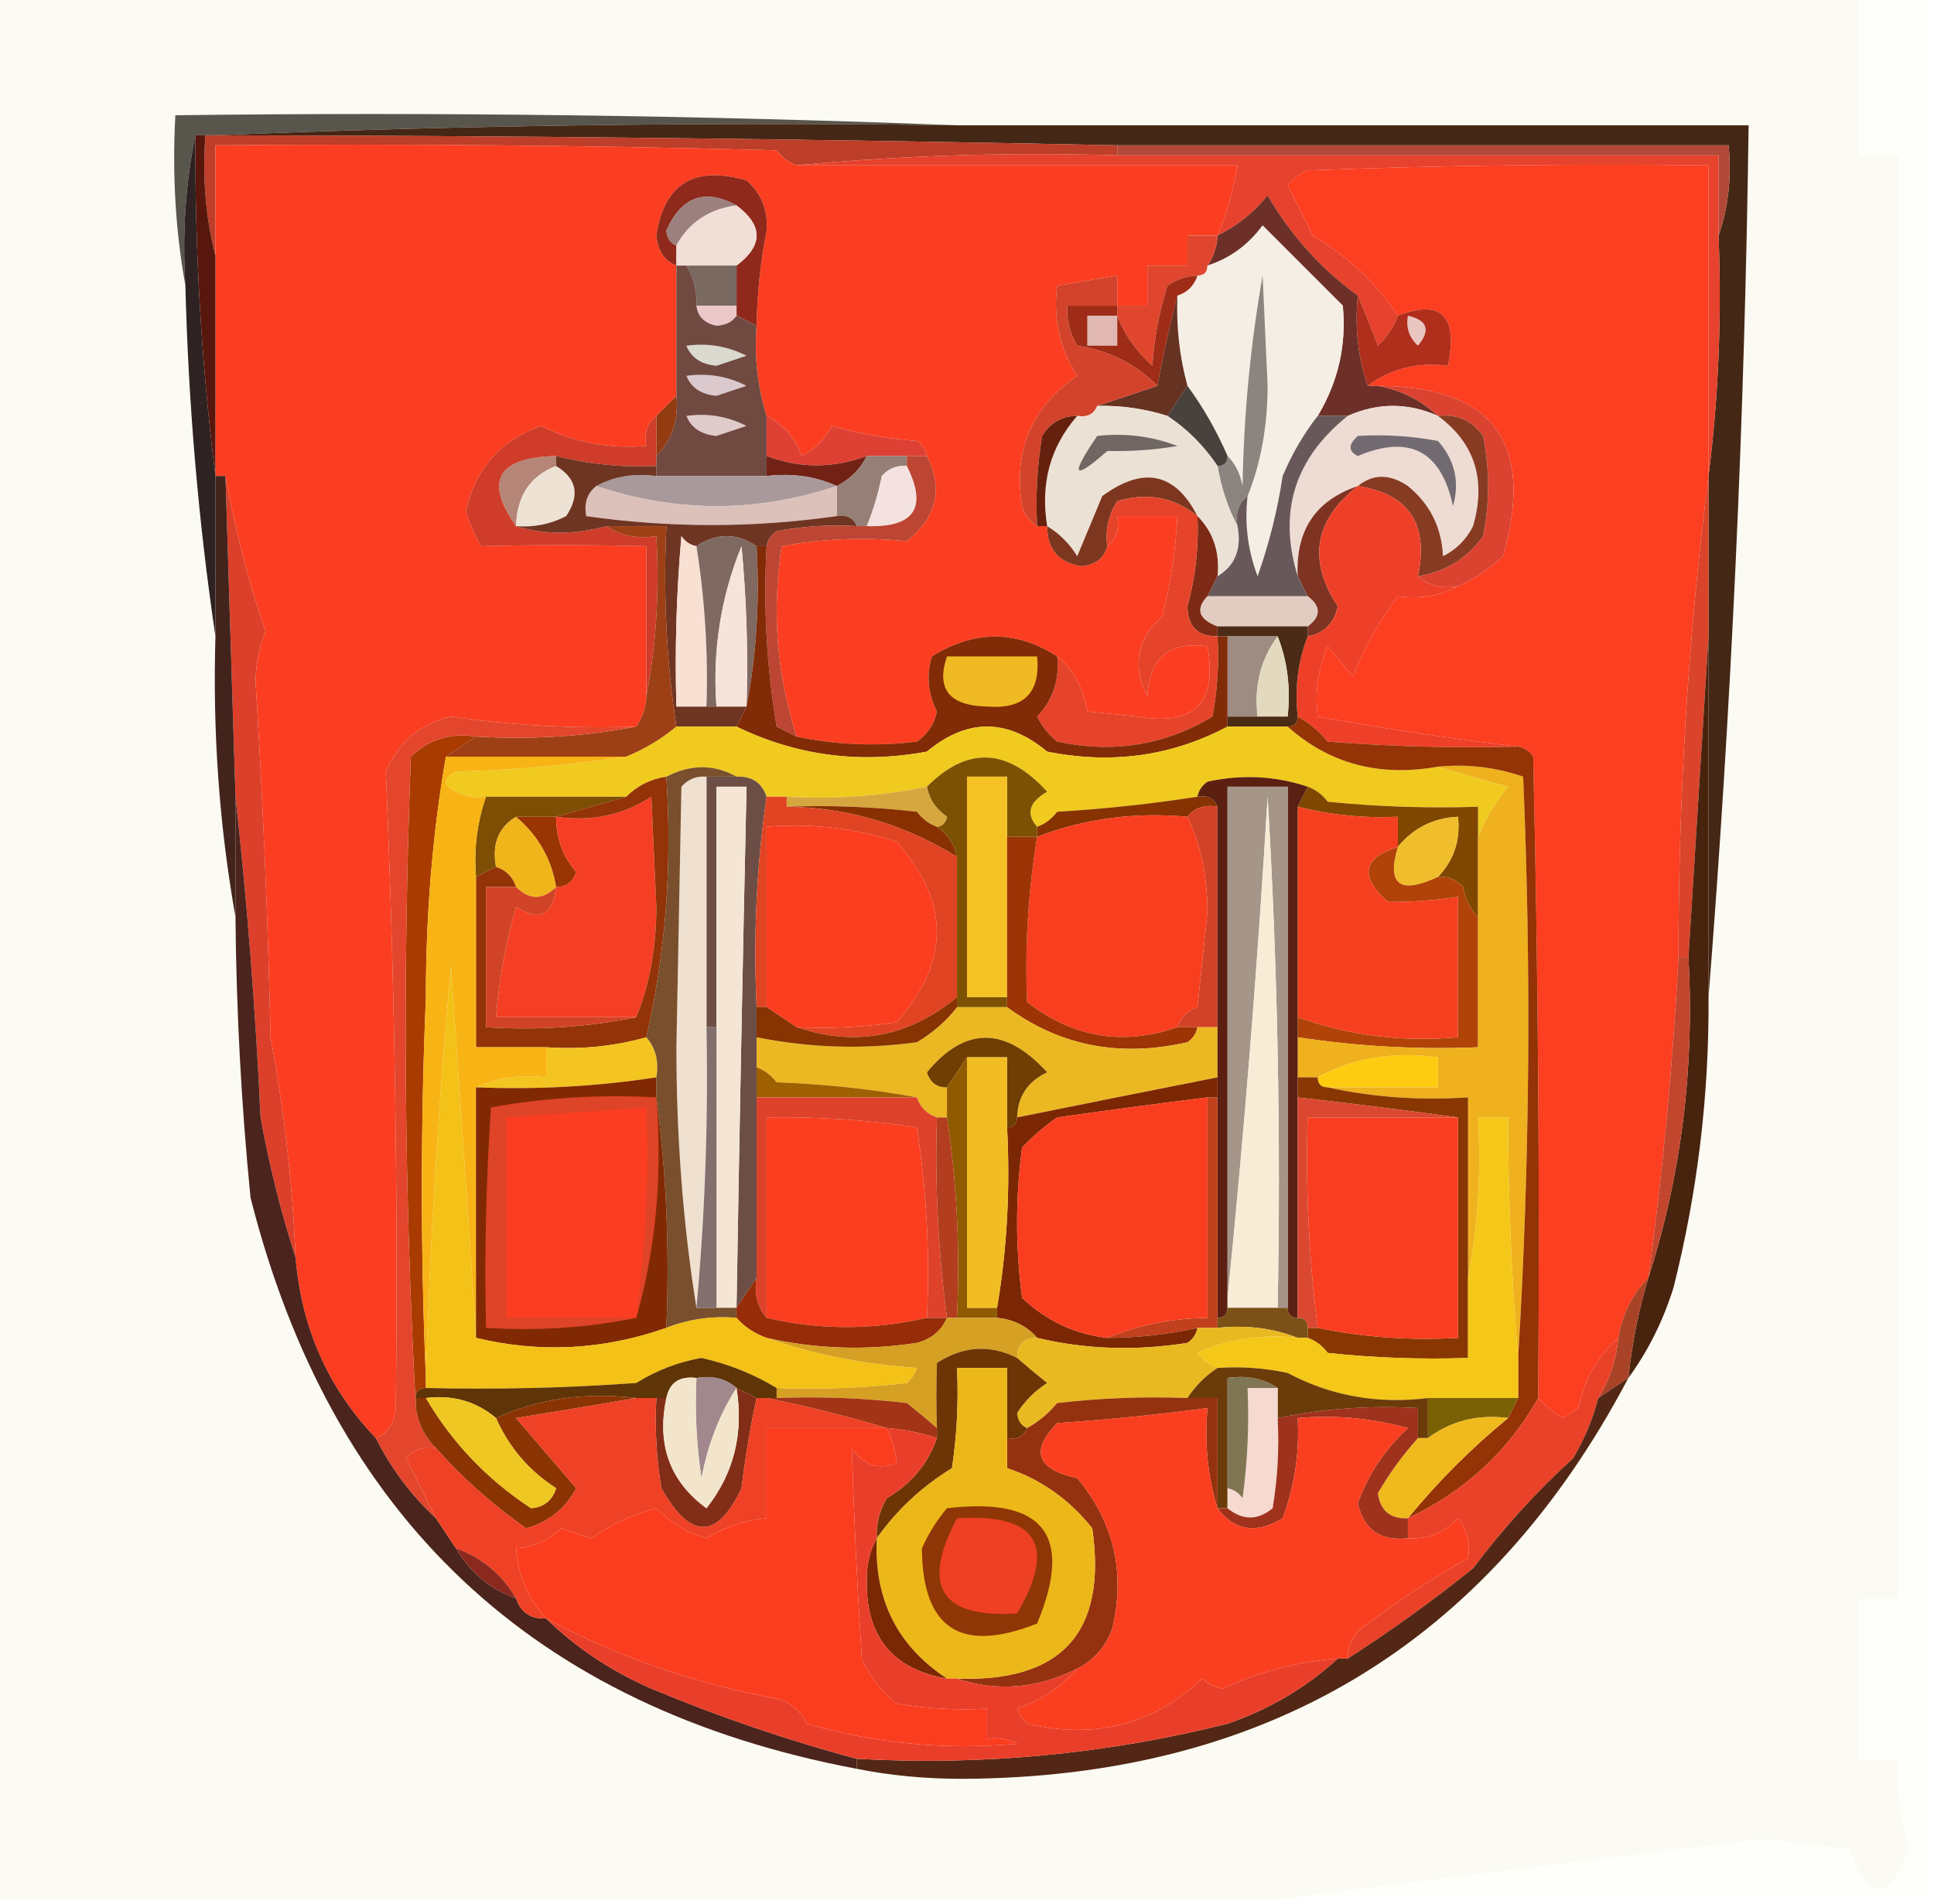 <?xml version="1.0" encoding="UTF-8"?>
<!DOCTYPE svg PUBLIC "-//W3C//DTD SVG 1.1//EN" "http://www.w3.org/Graphics/SVG/1.1/DTD/svg11.dtd">
<svg xmlns="http://www.w3.org/2000/svg" version="1.1" width="193px" height="190px" style="shape-rendering:geometricPrecision; text-rendering:geometricPrecision; image-rendering:optimizeQuality; fill-rule:evenodd; clip-rule:evenodd" xmlns:xlink="http://www.w3.org/1999/xlink">
<g><path style="opacity:1" fill="#fbfbf3" d="M -0.5,-0.5 C 61.5,-0.5 123.5,-0.5 185.5,-0.5C 185.5,4.833 185.5,10.167 185.5,15.5C 186.833,15.5 188.167,15.5 189.5,15.5C 189.5,63.5 189.5,111.5 189.5,159.5C 188.167,159.5 186.833,159.5 185.5,159.5C 185.5,164.833 185.5,170.167 185.5,175.5C 186.833,175.5 188.167,175.5 189.5,175.5C 189.26,178.579 189.593,181.579 190.5,184.5C 188.5,189.833 186.5,189.833 184.5,184.5C 181.667,184.167 178.833,183.833 176,183.5C 159.694,185.48 143.527,187.48 127.5,189.5C 84.833,189.5 42.167,189.5 -0.5,189.5C -0.5,126.167 -0.5,62.833 -0.5,-0.5 Z"/></g>
<g><path style="opacity:1" fill="#fefefb" d="M 185.5,-0.5 C 187.833,-0.5 190.167,-0.5 192.5,-0.5C 192.5,62.833 192.5,126.167 192.5,189.5C 170.833,189.5 149.167,189.5 127.5,189.5C 143.527,187.48 159.694,185.48 176,183.5C 178.833,183.833 181.667,184.167 184.5,184.5C 186.5,189.833 188.5,189.833 190.5,184.5C 189.593,181.579 189.26,178.579 189.5,175.5C 188.167,175.5 186.833,175.5 185.5,175.5C 185.5,170.167 185.5,164.833 185.5,159.5C 186.833,159.5 188.167,159.5 189.5,159.5C 189.5,111.5 189.5,63.5 189.5,15.5C 188.167,15.5 186.833,15.5 185.5,15.5C 185.5,10.167 185.5,4.833 185.5,-0.5 Z"/></g>
<g><path style="opacity:1" fill="#58554d" d="M 95.5,12.5 C 70.661,12.169 45.994,12.502 21.5,13.5C 21.167,13.5 20.833,13.5 20.5,13.5C 20.167,13.5 19.833,13.5 19.5,13.5C 18.513,18.305 18.18,23.305 18.5,28.5C 17.511,23.025 17.178,17.358 17.5,11.5C 43.672,11.169 69.672,11.502 95.5,12.5 Z"/></g>
<g><path style="opacity:1" fill="#452715" d="M 21.5,13.5 C 45.994,12.502 70.661,12.169 95.5,12.5C 121.833,12.5 148.167,12.5 174.5,12.5C 174.109,41.7 172.776,70.701 170.5,99.5C 170.5,87.5 170.5,75.5 170.5,63.5C 170.5,58.167 170.5,52.833 170.5,47.5C 171.492,39.684 171.826,31.684 171.5,23.5C 172.477,20.713 172.81,17.713 172.5,14.5C 152.167,14.5 131.833,14.5 111.5,14.5C 81.504,13.868 51.504,13.535 21.5,13.5 Z"/></g>
<g><path style="opacity:1" fill="#bd3e29" d="M 20.5,13.5 C 20.833,13.5 21.167,13.5 21.5,13.5C 51.504,13.535 81.504,13.868 111.5,14.5C 111.5,14.833 111.5,15.167 111.5,15.5C 100.654,15.172 89.987,15.506 79.5,16.5C 78.711,16.217 78.044,15.717 77.5,15C 58.836,14.5 40.17,14.333 21.5,14.5C 21.5,18.167 21.5,21.833 21.5,25.5C 20.517,21.702 20.183,17.702 20.5,13.5 Z"/></g>
<g><path style="opacity:1" fill="#fb3e21" d="M 79.5,16.5 C 94.167,16.5 108.833,16.5 123.5,16.5C 123.116,18.929 122.449,21.263 121.5,23.5C 120.5,23.5 119.5,23.5 118.5,23.5C 118.5,24.5 118.5,25.5 118.5,26.5C 117.167,26.5 115.833,26.5 114.5,26.5C 114.5,27.833 114.5,29.167 114.5,30.5C 113.5,30.5 112.5,30.5 111.5,30.5C 111.5,29.5 111.5,28.5 111.5,27.5C 109.5,27.833 107.5,28.167 105.5,28.5C 105.073,31.788 105.74,34.788 107.5,37.5C 102.931,40.642 101.098,44.975 102,50.5C 102.278,51.416 102.778,52.083 103.5,52.5C 103.833,52.5 104.167,52.5 104.5,52.5C 104.506,54.844 105.673,56.178 108,56.5C 109.376,56.316 110.209,55.649 110.5,54.5C 111.404,53.791 111.737,52.791 111.5,51.5C 113.5,51.5 115.5,51.5 117.5,51.5C 117.326,54.874 116.826,58.207 116,61.5C 113.458,63.747 112.958,66.414 114.5,69.5C 114.705,65.625 116.705,63.959 120.5,64.5C 121.501,70.157 119.168,72.49 113.5,71.5C 111.833,71.333 110.167,71.167 108.5,71C 108.12,68.674 107.12,66.841 105.5,65.5C 101.399,62.86 97.232,62.86 93,65.5C 92.424,67.377 92.591,69.211 93.5,71C 93.241,72.261 92.574,73.261 91.5,74C 87.476,74.497 83.476,74.331 79.5,73.5C 77.518,67.374 77.018,61.04 78,54.5C 82.104,53.746 86.271,53.579 90.5,54C 93.48,51.586 94.147,48.752 92.5,45.5C 92.389,44.883 92.056,44.383 91.5,44C 88.574,43.782 85.74,43.282 83,42.5C 82.333,43.833 81.333,44.833 80,45.5C 79.34,43.676 78.173,42.343 76.5,41.5C 75.597,38.608 75.264,35.608 75.5,32.5C 75.559,29.309 75.893,26.143 76.5,23C 76.646,20.966 75.98,19.299 74.5,18C 69.274,16.49 66.274,18.323 65.5,23.5C 65.64,25.03 66.306,26.03 67.5,26.5C 67.5,30.833 67.5,35.167 67.5,39.5C 66.833,40.167 66.167,40.833 65.5,41.5C 64.596,42.209 64.263,43.209 64.5,44.5C 60.753,44.801 57.253,44.134 54,42.5C 49.94,43.949 47.44,46.782 46.5,51C 46.862,52.225 47.362,53.391 48,54.5C 53.349,54.359 58.849,54.359 64.5,54.5C 64.5,59.5 64.5,64.5 64.5,69.5C 64.443,70.609 64.11,71.609 63.5,72.5C 57.298,72.727 51.132,72.394 45,71.5C 41.911,72.256 39.745,74.09 38.5,77C 39.401,98.183 39.734,119.349 39.5,140.5C 39.36,142.03 38.694,143.03 37.5,143.5C 32.741,138.517 30.074,132.517 29.5,125.5C 29.185,118.069 28.352,110.735 27,103.5C 26.736,91.653 26.236,79.82 25.5,68C 25.544,66.236 25.878,64.569 26.5,63C 24.771,57.934 23.437,52.768 22.5,47.5C 22.167,47.5 21.833,47.5 21.5,47.5C 21.5,40.167 21.5,32.833 21.5,25.5C 21.5,21.833 21.5,18.167 21.5,14.5C 40.17,14.333 58.836,14.5 77.5,15C 78.044,15.717 78.711,16.217 79.5,16.5 Z"/></g>
<g><path style="opacity:1" fill="#b24938" d="M 111.5,15.5 C 111.5,15.167 111.5,14.833 111.5,14.5C 131.833,14.5 152.167,14.5 172.5,14.5C 172.81,17.713 172.477,20.713 171.5,23.5C 171.5,20.833 171.5,18.167 171.5,15.5C 151.5,15.5 131.5,15.5 111.5,15.5 Z"/></g>
<g><path style="opacity:1" fill="#e6422d" d="M 79.5,16.5 C 89.987,15.506 100.654,15.172 111.5,15.5C 131.5,15.5 151.5,15.5 171.5,15.5C 171.5,18.167 171.5,20.833 171.5,23.5C 171.826,31.684 171.492,39.684 170.5,47.5C 170.5,37.167 170.5,26.833 170.5,16.5C 157.163,16.333 143.829,16.5 130.5,17C 129.692,17.308 129.025,17.808 128.5,18.5C 129.333,20.167 130.167,21.833 131,23.5C 134.511,25.603 137.345,28.27 139.5,31.5C 139.092,32.643 138.425,33.643 137.5,34.5C 136.83,32.709 136.163,31.042 135.5,29.5C 131.81,26.809 128.81,23.476 126.5,19.5C 125.127,21.206 123.461,22.54 121.5,23.5C 122.449,21.263 123.116,18.929 123.5,16.5C 108.833,16.5 94.167,16.5 79.5,16.5 Z"/></g>
<g><path style="opacity:1" fill="#fc3e21" d="M 170.5,47.5 C 168.502,63.13 167.502,79.129 167.5,95.5C 166.94,106.224 165.94,116.89 164.5,127.5C 162.912,129.113 161.912,131.113 161.5,133.5C 159.433,135.318 158.1,137.651 157.5,140.5C 157,140.833 156.5,141.167 156,141.5C 154.989,140.944 154.156,140.278 153.5,139.5C 153.667,118.164 153.5,96.831 153,75.5C 152.617,74.944 152.117,74.611 151.5,74.5C 144.917,73.731 138.25,72.731 131.5,71.5C 131.192,69.076 131.526,66.743 132.5,64.5C 133.333,65.5 134.167,66.5 135,67.5C 136.192,64.548 137.692,61.881 139.5,59.5C 141.735,59.795 143.735,59.461 145.5,58.5C 147.091,57.781 148.591,56.781 150,55.5C 153.193,44.212 149.026,38.545 137.5,38.5C 137.167,38.5 136.833,38.5 136.5,38.5C 138.78,36.777 141.447,36.111 144.5,36.5C 145.5,31.491 143.833,29.824 139.5,31.5C 137.345,28.27 134.511,25.603 131,23.5C 130.167,21.833 129.333,20.167 128.5,18.5C 129.025,17.808 129.692,17.308 130.5,17C 143.829,16.5 157.163,16.333 170.5,16.5C 170.5,26.833 170.5,37.167 170.5,47.5 Z"/></g>
<g><path style="opacity:1" fill="#8e291b" d="M 75.5,32.5 C 74.833,32.167 74.167,31.833 73.5,31.5C 73.5,31.167 73.5,30.833 73.5,30.5C 73.5,29.167 73.5,27.833 73.5,26.5C 76.167,24.5 76.167,22.5 73.5,20.5C 70.351,18.771 68.018,19.605 66.5,23C 66.57,23.765 66.903,24.265 67.5,24.5C 67.5,25.167 67.5,25.833 67.5,26.5C 66.306,26.03 65.64,25.03 65.5,23.5C 66.274,18.323 69.274,16.49 74.5,18C 75.98,19.299 76.646,20.966 76.5,23C 75.893,26.143 75.559,29.309 75.5,32.5 Z"/></g>
<g><path style="opacity:1" fill="#9b807e" d="M 73.5,20.5 C 70.763,20.859 68.763,22.192 67.5,24.5C 66.903,24.265 66.57,23.765 66.5,23C 68.018,19.605 70.351,18.771 73.5,20.5 Z"/></g>
<g><path style="opacity:1" fill="#6d3028" d="M 135.5,29.5 C 135.19,32.713 135.523,35.713 136.5,38.5C 136.833,38.5 137.167,38.5 137.5,38.5C 139.844,38.94 141.844,39.94 143.5,41.5C 140.5,40.167 137.5,40.167 134.5,41.5C 133.5,41.5 132.5,41.5 131.5,41.5C 133.546,38.086 134.379,34.419 134,30.5C 131.333,27.833 128.667,25.167 126,22.5C 124.549,24.464 122.716,25.797 120.5,26.5C 121.11,25.609 121.443,24.609 121.5,23.5C 123.461,22.54 125.127,21.206 126.5,19.5C 128.81,23.476 131.81,26.809 135.5,29.5 Z"/></g>
<g><path style="opacity:1" fill="#f1ded6" d="M 73.5,20.5 C 76.167,22.5 76.167,24.5 73.5,26.5C 71.833,26.5 70.167,26.5 68.5,26.5C 68.167,26.5 67.833,26.5 67.5,26.5C 67.5,25.833 67.5,25.167 67.5,24.5C 68.763,22.192 70.763,20.859 73.5,20.5 Z"/></g>
<g><path style="opacity:1" fill="#796960" d="M 68.5,26.5 C 70.167,26.5 71.833,26.5 73.5,26.5C 73.5,27.833 73.5,29.167 73.5,30.5C 72.167,30.5 70.833,30.5 69.5,30.5C 69.567,29.041 69.234,27.708 68.5,26.5 Z"/></g>
<g><path style="opacity:1" fill="#e0462d" d="M 121.5,23.5 C 121.443,24.609 121.11,25.609 120.5,26.5C 120.5,27.167 120.167,27.5 119.5,27.5C 118.417,27.539 117.417,27.873 116.5,28.5C 115.682,31.107 115.182,33.774 115,36.5C 113.374,35.044 112.208,33.378 111.5,31.5C 111.5,31.167 111.5,30.833 111.5,30.5C 112.5,30.5 113.5,30.5 114.5,30.5C 114.5,29.167 114.5,27.833 114.5,26.5C 115.833,26.5 117.167,26.5 118.5,26.5C 118.5,25.5 118.5,24.5 118.5,23.5C 119.5,23.5 120.5,23.5 121.5,23.5 Z"/></g>
<g><path style="opacity:1" fill="#f5eee4" d="M 131.5,41.5 C 130.108,43.273 128.941,45.273 128,47.5C 127.483,50.92 126.65,54.253 125.5,57.5C 124.52,54.913 124.187,52.247 124.5,49.5C 125.822,46.232 126.489,42.565 126.5,38.5C 126.333,34.833 126.167,31.167 126,27.5C 124.781,34.421 124.114,41.421 124,48.5C 123.768,47.263 123.268,46.263 122.5,45.5C 121.416,42.996 120.083,40.663 118.5,38.5C 117.701,35.57 117.368,32.57 117.5,29.5C 118.5,29.167 119.167,28.5 119.5,27.5C 120.167,27.5 120.5,27.167 120.5,26.5C 122.716,25.797 124.549,24.464 126,22.5C 128.667,25.167 131.333,27.833 134,30.5C 134.379,34.419 133.546,38.086 131.5,41.5 Z"/></g>
<g><path style="opacity:1" fill="#ebc7ca" d="M 69.5,30.5 C 70.833,30.5 72.167,30.5 73.5,30.5C 73.5,30.833 73.5,31.167 73.5,31.5C 73.083,32.124 72.416,32.457 71.5,32.5C 70.287,32.253 69.62,31.586 69.5,30.5 Z"/></g>
<g><path style="opacity:1" fill="#9f2c17" d="M 119.5,27.5 C 119.167,28.5 118.5,29.167 117.5,29.5C 116.755,32.39 116.088,35.39 115.5,38.5C 113.326,36.316 110.66,34.983 107.5,34.5C 106.754,33.264 106.421,31.93 106.5,30.5C 108.167,30.5 109.833,30.5 111.5,30.5C 111.5,30.833 111.5,31.167 111.5,31.5C 112.208,33.378 113.374,35.044 115,36.5C 115.182,33.774 115.682,31.107 116.5,28.5C 117.417,27.873 118.417,27.539 119.5,27.5 Z"/></g>
<g><path style="opacity:1" fill="#e0b7b3" d="M 111.5,31.5 C 111.5,32.5 111.5,33.5 111.5,34.5C 110.5,34.5 109.5,34.5 108.5,34.5C 108.5,33.5 108.5,32.5 108.5,31.5C 109.5,31.5 110.5,31.5 111.5,31.5 Z"/></g>
<g><path style="opacity:1" fill="#af2e1c" d="M 135.5,29.5 C 136.163,31.042 136.83,32.709 137.5,34.5C 138.425,33.643 139.092,32.643 139.5,31.5C 143.833,29.824 145.5,31.491 144.5,36.5C 141.447,36.111 138.78,36.777 136.5,38.5C 135.523,35.713 135.19,32.713 135.5,29.5 Z"/></g>
<g><path style="opacity:1" fill="#eac5c0" d="M 140.5,31.5 C 142.465,31.948 142.798,32.948 141.5,34.5C 140.614,33.675 140.281,32.675 140.5,31.5 Z"/></g>
<g><path style="opacity:1" fill="#2e2222" d="M 19.5,13.5 C 19.436,25.028 20.103,36.362 21.5,47.5C 21.5,52.833 21.5,58.167 21.5,63.5C 19.803,52.042 18.803,40.376 18.5,28.5C 18.18,23.305 18.513,18.305 19.5,13.5 Z"/></g>
<g><path style="opacity:1" fill="#704941" d="M 67.5,26.5 C 67.833,26.5 68.167,26.5 68.5,26.5C 69.234,27.708 69.567,29.041 69.5,30.5C 69.62,31.586 70.287,32.253 71.5,32.5C 72.416,32.457 73.083,32.124 73.5,31.5C 74.167,31.833 74.833,32.167 75.5,32.5C 75.264,35.608 75.597,38.608 76.5,41.5C 76.5,42.833 76.5,44.167 76.5,45.5C 76.5,46.167 76.5,46.833 76.5,47.5C 72.833,47.5 69.167,47.5 65.5,47.5C 65.5,47.167 65.5,46.833 65.5,46.5C 65.5,46.167 65.5,45.833 65.5,45.5C 67.074,43.898 67.741,41.898 67.5,39.5C 67.5,35.167 67.5,30.833 67.5,26.5 Z"/></g>
<g><path style="opacity:1" fill="#dbc9ce" d="M 68.5,37.5 C 70.604,37.201 72.604,37.534 74.5,38.5C 73.5,38.833 72.5,39.167 71.5,39.5C 69.97,39.36 68.97,38.694 68.5,37.5 Z"/></g>
<g><path style="opacity:1" fill="#dad9d0" d="M 68.5,34.5 C 70.604,34.201 72.604,34.534 74.5,35.5C 73.5,35.833 72.5,36.167 71.5,36.5C 69.97,36.36 68.97,35.694 68.5,34.5 Z"/></g>
<g><path style="opacity:1" fill="#663221" d="M 117.5,29.5 C 117.368,32.57 117.701,35.57 118.5,38.5C 117.833,39.5 117.167,40.5 116.5,41.5C 114.236,40.781 111.903,40.448 109.5,40.5C 111.5,39.833 113.5,39.167 115.5,38.5C 116.088,35.39 116.755,32.39 117.5,29.5 Z"/></g>
<g><path style="opacity:1" fill="#d3432b" d="M 111.5,30.5 C 109.833,30.5 108.167,30.5 106.5,30.5C 106.421,31.93 106.754,33.264 107.5,34.5C 110.66,34.983 113.326,36.316 115.5,38.5C 113.5,39.167 111.5,39.833 109.5,40.5C 109.158,41.338 108.492,41.672 107.5,41.5C 105.983,41.511 104.816,42.177 104,43.5C 103.502,46.482 103.335,49.482 103.5,52.5C 102.778,52.083 102.278,51.416 102,50.5C 101.098,44.975 102.931,40.642 107.5,37.5C 105.74,34.788 105.073,31.788 105.5,28.5C 107.5,28.167 109.5,27.833 111.5,27.5C 111.5,28.5 111.5,29.5 111.5,30.5 Z"/></g>
<g><path style="opacity:1" fill="#8c847f" d="M 124.5,49.5 C 123.596,50.209 123.263,51.209 123.5,52.5C 122.542,50.698 121.875,48.698 121.5,46.5C 122.167,46.5 122.5,46.167 122.5,45.5C 123.268,46.263 123.768,47.263 124,48.5C 124.114,41.421 124.781,34.421 126,27.5C 126.167,31.167 126.333,34.833 126.5,38.5C 126.489,42.565 125.822,46.232 124.5,49.5 Z"/></g>
<g><path style="opacity:1" fill="#57170d" d="M 19.5,13.5 C 19.833,13.5 20.167,13.5 20.5,13.5C 20.183,17.702 20.517,21.702 21.5,25.5C 21.5,32.833 21.5,40.167 21.5,47.5C 20.103,36.362 19.436,25.028 19.5,13.5 Z"/></g>
<g><path style="opacity:1" fill="#933b11" d="M 67.5,39.5 C 67.741,41.898 67.074,43.898 65.5,45.5C 65.5,44.167 65.5,42.833 65.5,41.5C 66.167,40.833 66.833,40.167 67.5,39.5 Z"/></g>
<g><path style="opacity:1" fill="#e0cbcb" d="M 68.5,41.5 C 70.604,41.201 72.604,41.534 74.5,42.5C 73.5,42.833 72.5,43.167 71.5,43.5C 69.97,43.36 68.97,42.694 68.5,41.5 Z"/></g>
<g><path style="opacity:1" fill="#49413e" d="M 118.5,38.5 C 120.083,40.663 121.416,42.996 122.5,45.5C 122.5,46.167 122.167,46.5 121.5,46.5C 120.139,44.473 118.473,42.806 116.5,41.5C 117.167,40.5 117.833,39.5 118.5,38.5 Z"/></g>
<g><path style="opacity:1" fill="#de4134" d="M 76.5,41.5 C 78.173,42.343 79.34,43.676 80,45.5C 81.333,44.833 82.333,43.833 83,42.5C 85.74,43.282 88.574,43.782 91.5,44C 92.056,44.383 92.389,44.883 92.5,45.5C 91.833,45.5 91.167,45.5 90.5,45.5C 89.167,45.5 87.833,45.5 86.5,45.5C 83.133,46.748 79.799,46.748 76.5,45.5C 76.5,44.167 76.5,42.833 76.5,41.5 Z"/></g>
<g><path style="opacity:1" fill="#b58677" d="M 55.5,45.5 C 55.5,45.833 55.5,46.167 55.5,46.5C 52.914,47.487 51.581,49.487 51.5,52.5C 48.297,47.984 49.63,45.651 55.5,45.5 Z"/></g>
<g><path style="opacity:1" fill="#722215" d="M 76.5,45.5 C 79.799,46.748 83.133,46.748 86.5,45.5C 85.833,46.833 84.833,47.833 83.5,48.5C 81.393,47.532 79.059,47.198 76.5,47.5C 76.5,46.833 76.5,46.167 76.5,45.5 Z"/></g>
<g><path style="opacity:1" fill="#ece1d5" d="M 109.5,40.5 C 111.903,40.448 114.236,40.781 116.5,41.5C 118.473,42.806 120.139,44.473 121.5,46.5C 121.875,48.698 122.542,50.698 123.5,52.5C 123.923,54.781 123.256,56.448 121.5,57.5C 121.741,55.102 121.074,53.102 119.5,51.5C 117.275,47.155 114.108,46.488 110,49.5C 109.167,51.5 108.333,53.5 107.5,55.5C 106.712,54.23 105.712,53.23 104.5,52.5C 103.807,48.247 104.807,44.581 107.5,41.5C 108.492,41.672 109.158,41.338 109.5,40.5 Z"/></g>
<g><path style="opacity:1" fill="#706763" d="M 109.5,43.5 C 112.247,43.187 114.914,43.52 117.5,44.5C 115.269,44.887 112.936,45.053 110.5,45C 107.081,48.017 106.748,47.517 109.5,43.5 Z"/></g>
<g><path style="opacity:1" fill="#eedcd4" d="M 143.5,41.5 C 147.17,44.205 148.337,47.872 147,52.5C 146.333,53.833 145.333,54.833 144,55.5C 143.869,52.629 142.703,50.295 140.5,48.5C 138.684,47.265 137.017,47.265 135.5,48.5C 131.277,49.931 129.277,52.931 129.5,57.5C 127.532,51.068 129.199,45.735 134.5,41.5C 137.5,40.167 140.5,40.167 143.5,41.5 Z"/></g>
<g><path style="opacity:1" fill="#716b71" d="M 135.5,43.5 C 138.187,43.336 140.854,43.503 143.5,44C 145.187,45.913 145.687,48.08 145,50.5C 143.824,44.996 140.657,43.329 135.5,45.5C 134.537,45.03 134.537,44.364 135.5,43.5 Z"/></g>
<g><path style="opacity:1" fill="#db4330" d="M 137.5,38.5 C 149.026,38.545 153.193,44.212 150,55.5C 148.591,56.781 147.091,57.781 145.5,58.5C 143.901,58.768 142.568,58.434 141.5,57.5C 144.233,57.052 146.399,55.719 148,53.5C 148.667,50.167 148.667,46.833 148,43.5C 146.89,41.963 145.39,41.297 143.5,41.5C 141.844,39.94 139.844,38.94 137.5,38.5 Z"/></g>
<g><path style="opacity:1" fill="#957f76" d="M 86.5,45.5 C 87.833,45.5 89.167,45.5 90.5,45.5C 90.5,45.833 90.5,46.167 90.5,46.5C 89.504,46.414 88.671,46.748 88,47.5C 87.648,49.248 87.148,50.914 86.5,52.5C 86.167,52.5 85.833,52.5 85.5,52.5C 85.158,51.662 84.492,51.328 83.5,51.5C 83.5,50.5 83.5,49.5 83.5,48.5C 84.833,47.833 85.833,46.833 86.5,45.5 Z"/></g>
<g><path style="opacity:1" fill="#65210d" d="M 107.5,41.5 C 104.807,44.581 103.807,48.247 104.5,52.5C 104.167,52.5 103.833,52.5 103.5,52.5C 103.335,49.482 103.502,46.482 104,43.5C 104.816,42.177 105.983,41.511 107.5,41.5 Z"/></g>
<g><path style="opacity:1" fill="#7d361f" d="M 119.5,51.5 C 117.164,49.609 114.498,49.109 111.5,50C 110.62,51.356 110.286,52.856 110.5,54.5C 110.209,55.649 109.376,56.316 108,56.5C 105.673,56.178 104.506,54.844 104.5,52.5C 105.712,53.23 106.712,54.23 107.5,55.5C 108.333,53.5 109.167,51.5 110,49.5C 114.108,46.488 117.275,47.155 119.5,51.5 Z"/></g>
<g><path style="opacity:1" fill="#cf3c2a" d="M 65.5,41.5 C 65.5,42.833 65.5,44.167 65.5,45.5C 65.5,45.833 65.5,46.167 65.5,46.5C 62.098,46.658 58.764,46.324 55.5,45.5C 49.63,45.651 48.297,47.984 51.5,52.5C 54.327,53.368 57.327,53.368 60.5,52.5C 61.919,53.451 63.585,53.785 65.5,53.5C 65.821,59.026 65.488,64.359 64.5,69.5C 64.5,64.5 64.5,59.5 64.5,54.5C 58.849,54.359 53.349,54.359 48,54.5C 47.362,53.391 46.862,52.225 46.5,51C 47.44,46.782 49.94,43.949 54,42.5C 57.253,44.134 60.753,44.801 64.5,44.5C 64.263,43.209 64.596,42.209 65.5,41.5 Z"/></g>
<g><path style="opacity:1" fill="#a9999a" d="M 59.5,48.5 C 61.265,47.539 63.265,47.205 65.5,47.5C 69.167,47.5 72.833,47.5 76.5,47.5C 79.059,47.198 81.393,47.532 83.5,48.5C 75.5,51.167 67.5,51.167 59.5,48.5 Z"/></g>
<g><path style="opacity:1" fill="#eee2d5" d="M 55.5,46.5 C 57.561,47.751 57.894,49.418 56.5,51.5C 54.929,52.309 53.262,52.643 51.5,52.5C 51.581,49.487 52.914,47.487 55.5,46.5 Z"/></g>
<g><path style="opacity:1" fill="#dcc0ba" d="M 59.5,48.5 C 67.5,51.167 75.5,51.167 83.5,48.5C 83.5,49.5 83.5,50.5 83.5,51.5C 75.173,52.687 66.84,52.687 58.5,51.5C 58.263,50.209 58.596,49.209 59.5,48.5 Z"/></g>
<g><path style="opacity:1" fill="#f4e2e0" d="M 90.5,46.5 C 92.586,50.659 91.252,52.659 86.5,52.5C 87.148,50.914 87.648,49.248 88,47.5C 88.671,46.748 89.504,46.414 90.5,46.5 Z"/></g>
<g><path style="opacity:1" fill="#873b23" d="M 143.5,41.5 C 145.39,41.297 146.89,41.963 148,43.5C 148.667,46.833 148.667,50.167 148,53.5C 146.399,55.719 144.233,57.052 141.5,57.5C 142.604,52.291 140.604,49.291 135.5,48.5C 137.017,47.265 138.684,47.265 140.5,48.5C 142.703,50.295 143.869,52.629 144,55.5C 145.333,54.833 146.333,53.833 147,52.5C 148.337,47.872 147.17,44.205 143.5,41.5 Z"/></g>
<g><path style="opacity:1" fill="#6f3523" d="M 55.5,46.5 C 55.5,46.167 55.5,45.833 55.5,45.5C 58.764,46.324 62.098,46.658 65.5,46.5C 65.5,46.833 65.5,47.167 65.5,47.5C 63.265,47.205 61.265,47.539 59.5,48.5C 58.596,49.209 58.263,50.209 58.5,51.5C 66.84,52.687 75.173,52.687 83.5,51.5C 84.492,51.328 85.158,51.662 85.5,52.5C 82.813,52.336 80.146,52.503 77.5,53C 76.944,53.383 76.611,53.883 76.5,54.5C 76.167,54.5 75.833,54.5 75.5,54.5C 73.5,53.167 71.5,53.167 69.5,54.5C 68.883,54.389 68.383,54.056 68,53.5C 67.501,59.157 67.334,64.824 67.5,70.5C 68.5,70.5 69.5,70.5 70.5,70.5C 70.833,70.5 71.167,70.5 71.5,70.5C 72.5,70.5 73.5,70.5 74.5,70.5C 74.167,71.167 73.833,71.833 73.5,72.5C 71.5,72.5 69.5,72.5 67.5,72.5C 66.509,66.021 66.176,59.354 66.5,52.5C 64.5,52.5 62.5,52.5 60.5,52.5C 57.327,53.368 54.327,53.368 51.5,52.5C 53.262,52.643 54.929,52.309 56.5,51.5C 57.894,49.418 57.561,47.751 55.5,46.5 Z"/></g>
<g><path style="opacity:1" fill="#7d2b16" d="M 119.5,51.5 C 121.074,53.102 121.741,55.102 121.5,57.5C 121.167,58.167 120.833,58.833 120.5,59.5C 119.285,60.779 119.618,61.779 121.5,62.5C 121.5,62.833 121.5,63.167 121.5,63.5C 119.516,63.516 118.516,62.516 118.5,60.5C 119.302,57.551 119.636,54.551 119.5,51.5 Z"/></g>
<g><path style="opacity:1" fill="#7f3423" d="M 135.5,48.5 C 131.155,51.904 130.488,55.904 133.5,60.5C 133.121,62.213 132.121,63.213 130.5,63.5C 130.5,63.167 130.5,62.833 130.5,62.5C 131.833,61.5 131.833,60.5 130.5,59.5C 130.167,58.833 129.833,58.167 129.5,57.5C 129.277,52.931 131.277,49.931 135.5,48.5 Z"/></g>
<g><path style="opacity:1" fill="#69585a" d="M 131.5,41.5 C 132.5,41.5 133.5,41.5 134.5,41.5C 129.199,45.735 127.532,51.068 129.5,57.5C 129.833,58.167 130.167,58.833 130.5,59.5C 127.167,59.5 123.833,59.5 120.5,59.5C 120.833,58.833 121.167,58.167 121.5,57.5C 123.256,56.448 123.923,54.781 123.5,52.5C 123.263,51.209 123.596,50.209 124.5,49.5C 124.187,52.247 124.52,54.913 125.5,57.5C 126.65,54.253 127.483,50.92 128,47.5C 128.941,45.273 130.108,43.273 131.5,41.5 Z"/></g>
<g><path style="opacity:1" fill="#f8e0d3" d="M 69.5,54.5 C 70.342,59.787 70.676,65.12 70.5,70.5C 69.5,70.5 68.5,70.5 67.5,70.5C 67.334,64.824 67.501,59.157 68,53.5C 68.383,54.056 68.883,54.389 69.5,54.5 Z"/></g>
<g><path style="opacity:1" fill="#7f6961" d="M 75.5,54.5 C 75.821,60.026 75.488,65.359 74.5,70.5C 74.666,65.156 74.499,59.823 74,54.5C 71.92,59.618 71.087,64.951 71.5,70.5C 71.167,70.5 70.833,70.5 70.5,70.5C 70.676,65.12 70.342,59.787 69.5,54.5C 71.5,53.167 73.5,53.167 75.5,54.5 Z"/></g>
<g><path style="opacity:1" fill="#d9442a" d="M 170.5,47.5 C 170.5,52.833 170.5,58.167 170.5,63.5C 169.833,74.167 169.167,84.833 168.5,95.5C 168.167,95.5 167.833,95.5 167.5,95.5C 167.502,79.129 168.502,63.13 170.5,47.5 Z"/></g>
<g><path style="opacity:1" fill="#e2cbc1" d="M 120.5,59.5 C 123.833,59.5 127.167,59.5 130.5,59.5C 131.833,60.5 131.833,61.5 130.5,62.5C 127.5,62.5 124.5,62.5 121.5,62.5C 119.618,61.779 119.285,60.779 120.5,59.5 Z"/></g>
<g><path style="opacity:1" fill="#ee4029" d="M 135.5,48.5 C 140.604,49.291 142.604,52.291 141.5,57.5C 142.568,58.434 143.901,58.768 145.5,58.5C 143.735,59.461 141.735,59.795 139.5,59.5C 137.692,61.881 136.192,64.548 135,67.5C 134.167,66.5 133.333,65.5 132.5,64.5C 131.526,66.743 131.192,69.076 131.5,71.5C 138.25,72.731 144.917,73.731 151.5,74.5C 145.158,74.666 138.825,74.499 132.5,74C 131.627,72.955 130.627,72.122 129.5,71.5C 129.194,68.615 129.527,65.948 130.5,63.5C 132.121,63.213 133.121,62.213 133.5,60.5C 130.488,55.904 131.155,51.904 135.5,48.5 Z"/></g>
<g><path style="opacity:1" fill="#bc4533" d="M 90.5,46.5 C 90.5,46.167 90.5,45.833 90.5,45.5C 91.167,45.5 91.833,45.5 92.5,45.5C 94.147,48.752 93.48,51.586 90.5,54C 86.271,53.579 82.104,53.746 78,54.5C 77.018,61.04 77.518,67.374 79.5,73.5C 78.85,73.196 78.183,72.863 77.5,72.5C 76.504,66.537 76.171,60.537 76.5,54.5C 76.611,53.883 76.944,53.383 77.5,53C 80.146,52.503 82.813,52.336 85.5,52.5C 85.833,52.5 86.167,52.5 86.5,52.5C 91.252,52.659 92.586,50.659 90.5,46.5 Z"/></g>
<g><path style="opacity:1" fill="#4b2b16" d="M 121.5,63.5 C 121.5,63.167 121.5,62.833 121.5,62.5C 124.5,62.5 127.5,62.5 130.5,62.5C 130.5,62.833 130.5,63.167 130.5,63.5C 129.527,65.948 129.194,68.615 129.5,71.5C 129.5,72.167 129.167,72.5 128.5,72.5C 126.5,72.5 124.5,72.5 122.5,72.5C 122.5,72.167 122.5,71.833 122.5,71.5C 123.5,71.5 124.5,71.5 125.5,71.5C 126.5,71.5 127.5,71.5 128.5,71.5C 128.806,68.615 128.473,65.948 127.5,63.5C 125.833,63.5 124.167,63.5 122.5,63.5C 122.167,63.5 121.833,63.5 121.5,63.5 Z"/></g>
<g><path style="opacity:1" fill="#9e4016" d="M 60.5,52.5 C 62.5,52.5 64.5,52.5 66.5,52.5C 66.176,59.354 66.509,66.021 67.5,72.5C 66.035,73.737 64.368,74.737 62.5,75.5C 56.5,75.5 50.5,75.5 44.5,75.5C 45.5,74.833 46.5,74.167 47.5,73.5C 53.026,73.821 58.359,73.488 63.5,72.5C 64.11,71.609 64.443,70.609 64.5,69.5C 65.488,64.359 65.821,59.026 65.5,53.5C 63.585,53.785 61.919,53.451 60.5,52.5 Z"/></g>
<g><path style="opacity:1" fill="#f6e3da" d="M 74.5,70.5 C 73.5,70.5 72.5,70.5 71.5,70.5C 71.087,64.951 71.92,59.618 74,54.5C 74.499,59.823 74.666,65.156 74.5,70.5 Z"/></g>
<g><path style="opacity:1" fill="#e5442b" d="M 119.5,51.5 C 119.636,54.551 119.302,57.551 118.5,60.5C 118.516,62.516 119.516,63.516 121.5,63.5C 121.664,66.187 121.497,68.854 121,71.5C 116.255,74.362 111.089,75.195 105.5,74C 104.643,73.311 103.977,72.478 103.5,71.5C 105.086,69.827 105.753,67.827 105.5,65.5C 107.12,66.841 108.12,68.674 108.5,71C 110.167,71.167 111.833,71.333 113.5,71.5C 119.168,72.49 121.501,70.157 120.5,64.5C 116.705,63.959 114.705,65.625 114.5,69.5C 112.958,66.414 113.458,63.747 116,61.5C 116.826,58.207 117.326,54.874 117.5,51.5C 115.5,51.5 113.5,51.5 111.5,51.5C 111.737,52.791 111.404,53.791 110.5,54.5C 110.286,52.856 110.62,51.356 111.5,50C 114.498,49.109 117.164,49.609 119.5,51.5 Z"/></g>
<g><path style="opacity:1" fill="#9e8c82" d="M 122.5,63.5 C 124.167,63.5 125.833,63.5 127.5,63.5C 125.798,65.8 125.132,68.467 125.5,71.5C 124.5,71.5 123.5,71.5 122.5,71.5C 122.5,68.833 122.5,66.167 122.5,63.5 Z"/></g>
<g><path style="opacity:1" fill="#dc402b" d="M 22.5,47.5 C 23.437,52.768 24.771,57.934 26.5,63C 25.878,64.569 25.544,66.236 25.5,68C 26.236,79.82 26.736,91.653 27,103.5C 28.352,110.735 29.185,118.069 29.5,125.5C 28.05,121.034 26.884,116.368 26,111.5C 25.491,100.654 24.658,89.987 23.5,79.5C 23.167,68.833 22.833,58.167 22.5,47.5 Z"/></g>
<g><path style="opacity:1" fill="#e2d9bf" d="M 127.5,63.5 C 128.473,65.948 128.806,68.615 128.5,71.5C 127.5,71.5 126.5,71.5 125.5,71.5C 125.132,68.467 125.798,65.8 127.5,63.5 Z"/></g>
<g><path style="opacity:1" fill="#812b07" d="M 75.5,54.5 C 75.833,54.5 76.167,54.5 76.5,54.5C 76.171,60.537 76.504,66.537 77.5,72.5C 78.183,72.863 78.85,73.196 79.5,73.5C 83.476,74.331 87.476,74.497 91.5,74C 92.574,73.261 93.241,72.261 93.5,71C 92.591,69.211 92.424,67.377 93,65.5C 97.232,62.86 101.399,62.86 105.5,65.5C 105.753,67.827 105.086,69.827 103.5,71.5C 103.977,72.478 104.643,73.311 105.5,74C 111.089,75.195 116.255,74.362 121,71.5C 121.497,68.854 121.664,66.187 121.5,63.5C 121.833,63.5 122.167,63.5 122.5,63.5C 122.5,66.167 122.5,68.833 122.5,71.5C 122.5,71.833 122.5,72.167 122.5,72.5C 116.934,75.454 110.934,76.287 104.5,75C 100.5,71.667 96.5,71.667 92.5,75C 85.806,76.241 79.472,75.408 73.5,72.5C 73.833,71.833 74.167,71.167 74.5,70.5C 75.488,65.359 75.821,60.026 75.5,54.5 Z"/></g>
<g><path style="opacity:1" fill="#efba23" d="M 94.5,65.5 C 97.5,65.5 100.5,65.5 103.5,65.5C 103.844,69.134 102.177,70.8 98.5,70.5C 94.731,70.425 93.398,68.759 94.5,65.5 Z"/></g>
<g><path style="opacity:1" fill="#f0ca1e" d="M 67.5,72.5 C 69.5,72.5 71.5,72.5 73.5,72.5C 79.472,75.408 85.806,76.241 92.5,75C 96.5,71.667 100.5,71.667 104.5,75C 110.934,76.287 116.934,75.454 122.5,72.5C 124.5,72.5 126.5,72.5 128.5,72.5C 132.643,76.213 137.643,77.546 143.5,76.5C 145.698,77.165 148.031,77.832 150.5,78.5C 149.207,80.103 148.207,81.769 147.5,83.5C 147.5,82.5 147.5,81.5 147.5,80.5C 142.489,80.666 137.489,80.499 132.5,80C 131.956,79.283 131.289,78.783 130.5,78.5C 127.257,77.42 123.924,77.253 120.5,78C 119.944,78.383 119.611,78.883 119.5,79.5C 114.882,80.219 110.215,80.719 105.5,81C 104.956,81.717 104.289,82.217 103.5,82.5C 102.355,81.207 102.689,80.041 104.5,79C 100.527,74.623 96.527,74.456 92.5,78.5C 87.93,79.441 83.263,79.774 78.5,79.5C 77.833,79.5 77.167,79.5 76.5,79.5C 76.027,78.094 75.027,77.427 73.5,77.5C 71.274,76.244 68.941,76.244 66.5,77.5C 64.938,77.733 63.605,78.4 62.5,79.5C 57.833,79.5 53.167,79.5 48.5,79.5C 47.448,79.65 46.448,79.483 45.5,79C 44.167,78.333 44.167,77.667 45.5,77C 51.348,76.827 57.015,76.327 62.5,75.5C 64.368,74.737 66.035,73.737 67.5,72.5 Z"/></g>
<g><path style="opacity:1" fill="#43241d" d="M 21.5,47.5 C 21.833,47.5 22.167,47.5 22.5,47.5C 22.833,58.167 23.167,68.833 23.5,79.5C 23.5,83.5 23.5,87.5 23.5,91.5C 21.88,82.384 21.213,73.051 21.5,63.5C 21.5,58.167 21.5,52.833 21.5,47.5 Z"/></g>
<g><path style="opacity:1" fill="#7d5103" d="M 103.5,82.5 C 103.5,82.833 103.5,83.167 103.5,83.5C 102.5,83.5 101.5,83.5 100.5,83.5C 100.5,81.5 100.5,79.5 100.5,77.5C 99.167,77.5 97.833,77.5 96.5,77.5C 96.5,84.833 96.5,92.167 96.5,99.5C 97.833,99.5 99.167,99.5 100.5,99.5C 100.5,99.833 100.5,100.167 100.5,100.5C 98.833,100.5 97.167,100.5 95.5,100.5C 95.5,100.167 95.5,99.833 95.5,99.5C 95.5,94.833 95.5,90.167 95.5,85.5C 95.218,84.222 94.551,83.222 93.5,82.5C 94.043,82.44 94.376,82.107 94.5,81.5C 93.388,80.735 92.721,79.735 92.5,78.5C 96.527,74.456 100.527,74.623 104.5,79C 102.689,80.041 102.355,81.207 103.5,82.5 Z"/></g>
<g><path style="opacity:1" fill="#d6a73e" d="M 92.5,78.5 C 92.721,79.735 93.388,80.735 94.5,81.5C 94.376,82.107 94.043,82.44 93.5,82.5C 92.711,82.217 92.044,81.717 91.5,81C 87.179,80.501 82.846,80.334 78.5,80.5C 78.5,80.167 78.5,79.833 78.5,79.5C 83.263,79.774 87.93,79.441 92.5,78.5 Z"/></g>
<g><path style="opacity:1" fill="#893001" d="M 78.5,80.5 C 82.846,80.334 87.179,80.501 91.5,81C 92.044,81.717 92.711,82.217 93.5,82.5C 94.551,83.222 95.218,84.222 95.5,85.5C 90.253,82.244 84.587,80.577 78.5,80.5 Z"/></g>
<g><path style="opacity:1" fill="#863201" d="M 119.5,79.5 C 120.492,79.328 121.158,79.662 121.5,80.5C 120.209,80.263 119.209,80.596 118.5,81.5C 113.241,81.016 108.241,81.683 103.5,83.5C 103.5,83.167 103.5,82.833 103.5,82.5C 104.289,82.217 104.956,81.717 105.5,81C 110.215,80.719 114.882,80.219 119.5,79.5 Z"/></g>
<g><path style="opacity:1" fill="#804701" d="M 130.5,78.5 C 131.289,78.783 131.956,79.283 132.5,80C 137.489,80.499 142.489,80.666 147.5,80.5C 147.5,81.5 147.5,82.5 147.5,83.5C 147.5,86.167 147.5,88.833 147.5,91.5C 146.732,90.737 146.232,89.737 146,88.5C 145.329,87.748 144.496,87.414 143.5,87.5C 145.081,85.858 145.747,83.858 145.5,81.5C 143.053,81.615 141.053,82.615 139.5,84.5C 139.5,83.5 139.5,82.5 139.5,81.5C 136.098,81.658 132.764,81.324 129.5,80.5C 129.833,79.833 130.167,79.167 130.5,78.5 Z"/></g>
<g><path style="opacity:1" fill="#7d4e04" d="M 48.5,79.5 C 53.167,79.5 57.833,79.5 62.5,79.5C 60.167,80.167 57.833,80.833 55.5,81.5C 54.167,81.5 52.833,81.5 51.5,81.5C 49.744,82.552 49.077,84.219 49.5,86.5C 48.833,86.833 48.167,87.167 47.5,87.5C 47.279,84.721 47.612,82.055 48.5,79.5 Z"/></g>
<g><path style="opacity:1" fill="#f1b51c" d="M 51.5,81.5 C 53.705,83.363 55.039,85.697 55.5,88.5C 54.167,89.833 52.833,89.833 51.5,88.5C 51.167,87.5 50.5,86.833 49.5,86.5C 49.077,84.219 49.744,82.552 51.5,81.5 Z"/></g>
<g><path style="opacity:1" fill="#993403" d="M 51.5,81.5 C 52.833,81.5 54.167,81.5 55.5,81.5C 55.477,83.6 56.144,85.433 57.5,87C 57.164,88.03 56.497,88.53 55.5,88.5C 55.039,85.697 53.705,83.363 51.5,81.5 Z"/></g>
<g><path style="opacity:1" fill="#d24227" d="M 118.5,81.5 C 119.209,80.596 120.209,80.263 121.5,80.5C 121.5,87.833 121.5,95.167 121.5,102.5C 120.833,102.5 120.167,102.5 119.5,102.5C 118.833,102.5 118.167,102.5 117.5,102.5C 117.811,101.522 118.478,100.855 119.5,100.5C 119.833,97.333 120.167,94.167 120.5,91C 120.485,87.424 119.818,84.257 118.5,81.5 Z"/></g>
<g><path style="opacity:1" fill="#f0be2d" d="M 143.5,87.5 C 139.691,89.283 138.358,88.283 139.5,84.5C 141.053,82.615 143.053,81.615 145.5,81.5C 145.747,83.858 145.081,85.858 143.5,87.5 Z"/></g>
<g><path style="opacity:1" fill="#f73f20" d="M 118.5,81.5 C 119.818,84.257 120.485,87.424 120.5,91C 120.167,94.167 119.833,97.333 119.5,100.5C 118.478,100.855 117.811,101.522 117.5,102.5C 112.095,104.384 107.095,103.551 102.5,100C 102.261,94.56 102.594,89.06 103.5,83.5C 108.241,81.683 113.241,81.016 118.5,81.5 Z"/></g>
<g><path style="opacity:1" fill="#b14308" d="M 139.5,84.5 C 138.358,88.283 139.691,89.283 143.5,87.5C 144.496,87.414 145.329,87.748 146,88.5C 146.232,89.737 146.732,90.737 147.5,91.5C 147.5,95.833 147.5,100.167 147.5,104.5C 141.441,104.746 135.441,104.413 129.5,103.5C 129.5,102.833 129.5,102.167 129.5,101.5C 134.608,103.333 139.942,103.999 145.5,103.5C 145.5,98.833 145.5,94.167 145.5,89.5C 143.131,89.851 140.797,90.018 138.5,90C 135.638,87.442 135.971,85.609 139.5,84.5 Z"/></g>
<g><path style="opacity:1" fill="#6d4e46" d="M 70.5,77.5 C 71.5,77.5 72.5,77.5 73.5,77.5C 75.027,77.427 76.027,78.094 76.5,79.5C 75.509,86.313 75.175,93.313 75.5,100.5C 75.5,101.5 75.5,102.5 75.5,103.5C 75.5,104.5 75.5,105.5 75.5,106.5C 75.5,107.5 75.5,108.5 75.5,109.5C 75.5,115.5 75.5,121.5 75.5,127.5C 74.833,128.5 74.167,129.5 73.5,130.5C 73.784,113.165 74.117,95.832 74.5,78.5C 73.5,78.5 72.5,78.5 71.5,78.5C 71.5,86.5 71.5,94.5 71.5,102.5C 71.167,102.5 70.833,102.5 70.5,102.5C 70.5,94.167 70.5,85.833 70.5,77.5 Z"/></g>
<g><path style="opacity:1" fill="#e04423" d="M 76.5,79.5 C 77.167,79.5 77.833,79.5 78.5,79.5C 78.5,79.833 78.5,80.167 78.5,80.5C 84.587,80.577 90.253,82.244 95.5,85.5C 95.5,90.167 95.5,94.833 95.5,99.5C 90.693,103.48 85.359,104.48 79.5,102.5C 82.85,102.665 86.183,102.498 89.5,102C 94.81,95.986 94.81,89.986 89.5,84C 85.3,82.633 80.967,82.133 76.5,82.5C 76.5,88.5 76.5,94.5 76.5,100.5C 76.167,100.5 75.833,100.5 75.5,100.5C 75.175,93.313 75.509,86.313 76.5,79.5 Z"/></g>
<g><path style="opacity:1" fill="#fb3d20" d="M 79.5,102.5 C 78.5,101.833 77.5,101.167 76.5,100.5C 76.5,94.5 76.5,88.5 76.5,82.5C 80.967,82.133 85.3,82.633 89.5,84C 94.81,89.986 94.81,95.986 89.5,102C 86.183,102.498 82.85,102.665 79.5,102.5 Z"/></g>
<g><path style="opacity:1" fill="#f53f24" d="M 63.5,101.5 C 58.833,101.5 54.167,101.5 49.5,101.5C 49.795,97.772 50.461,94.105 51.5,90.5C 53.866,91.984 55.2,91.317 55.5,88.5C 56.497,88.53 57.164,88.03 57.5,87C 56.144,85.433 55.477,83.6 55.5,81.5C 59.007,82.007 62.174,81.34 65,79.5C 65.167,83.167 65.333,86.833 65.5,90.5C 65.489,94.565 64.822,98.232 63.5,101.5 Z"/></g>
<g><path style="opacity:1" fill="#f54020" d="M 129.5,80.5 C 132.764,81.324 136.098,81.658 139.5,81.5C 139.5,82.5 139.5,83.5 139.5,84.5C 135.971,85.609 135.638,87.442 138.5,90C 140.797,90.018 143.131,89.851 145.5,89.5C 145.5,94.167 145.5,98.833 145.5,103.5C 139.942,103.999 134.608,103.333 129.5,101.5C 129.5,94.5 129.5,87.5 129.5,80.5 Z"/></g>
<g><path style="opacity:1" fill="#48230e" d="M 170.5,63.5 C 170.5,75.5 170.5,87.5 170.5,99.5C 170.565,109.315 169.398,118.982 167,128.5C 165.96,131.823 164.46,134.823 162.5,137.5C 162.851,134.097 163.518,130.763 164.5,127.5C 167.782,117.244 169.115,106.577 168.5,95.5C 169.167,84.833 169.833,74.167 170.5,63.5 Z"/></g>
<g><path style="opacity:1" fill="#efb11e" d="M 143.5,76.5 C 146.448,76.223 149.281,76.556 152,77.5C 152.829,97.004 152.662,116.338 151.5,135.5C 150.834,127.517 150.501,119.517 150.5,111.5C 149.5,111.5 148.5,111.5 147.5,111.5C 147.821,117.026 147.488,122.36 146.5,127.5C 146.5,121.5 146.5,115.5 146.5,109.5C 141.637,109.819 136.97,109.486 132.5,108.5C 136.167,108.5 139.833,108.5 143.5,108.5C 143.5,107.5 143.5,106.5 143.5,105.5C 139.029,104.911 135.029,105.577 131.5,107.5C 130.833,107.5 130.167,107.5 129.5,107.5C 129.5,106.167 129.5,104.833 129.5,103.5C 135.441,104.413 141.441,104.746 147.5,104.5C 147.5,100.167 147.5,95.833 147.5,91.5C 147.5,88.833 147.5,86.167 147.5,83.5C 148.207,81.769 149.207,80.103 150.5,78.5C 148.031,77.832 145.698,77.165 143.5,76.5 Z"/></g>
<g><path style="opacity:1" fill="#f4c224" d="M 100.5,83.5 C 100.5,88.833 100.5,94.167 100.5,99.5C 99.167,99.5 97.833,99.5 96.5,99.5C 96.5,92.167 96.5,84.833 96.5,77.5C 97.833,77.5 99.167,77.5 100.5,77.5C 100.5,79.5 100.5,81.5 100.5,83.5 Z"/></g>
<g><path style="opacity:1" fill="#9c3405" d="M 100.5,83.5 C 101.5,83.5 102.5,83.5 103.5,83.5C 102.594,89.06 102.261,94.56 102.5,100C 107.095,103.551 112.095,104.384 117.5,102.5C 118.167,102.5 118.833,102.5 119.5,102.5C 119.389,103.117 119.056,103.617 118.5,104C 111.768,105.542 105.768,104.376 100.5,100.5C 100.5,100.167 100.5,99.833 100.5,99.5C 100.5,94.167 100.5,88.833 100.5,83.5 Z"/></g>
<g><path style="opacity:1" fill="#efe0d0" d="M 70.5,77.5 C 70.5,85.833 70.5,94.167 70.5,102.5C 70.687,111.861 70.354,121.195 69.5,130.5C 68.168,122.193 67.502,113.527 67.5,104.5C 67.667,95.833 67.833,87.167 68,78.5C 68.671,77.748 69.504,77.414 70.5,77.5 Z"/></g>
<g><path style="opacity:1" fill="#933308" d="M 66.5,77.5 C 67.091,86.434 66.425,95.101 64.5,103.5C 61.272,104.414 57.939,104.747 54.5,104.5C 52.167,104.5 49.833,104.5 47.5,104.5C 47.5,98.833 47.5,93.167 47.5,87.5C 48.167,87.167 48.833,86.833 49.5,86.5C 50.5,86.833 51.167,87.5 51.5,88.5C 50.5,88.5 49.5,88.5 48.5,88.5C 48.5,93.167 48.5,97.833 48.5,102.5C 53.695,102.821 58.695,102.487 63.5,101.5C 64.822,98.232 65.489,94.565 65.5,90.5C 65.333,86.833 65.167,83.167 65,79.5C 62.174,81.34 59.007,82.007 55.5,81.5C 57.833,80.833 60.167,80.167 62.5,79.5C 63.605,78.4 64.938,77.733 66.5,77.5 Z"/></g>
<g><path style="opacity:1" fill="#d14326" d="M 51.5,88.5 C 52.833,89.833 54.167,89.833 55.5,88.5C 55.2,91.317 53.866,91.984 51.5,90.5C 50.461,94.105 49.795,97.772 49.5,101.5C 54.167,101.5 58.833,101.5 63.5,101.5C 58.695,102.487 53.695,102.821 48.5,102.5C 48.5,97.833 48.5,93.167 48.5,88.5C 49.5,88.5 50.5,88.5 51.5,88.5 Z"/></g>
<g><path style="opacity:1" fill="#ebb823" d="M 95.5,100.5 C 97.167,100.5 98.833,100.5 100.5,100.5C 105.768,104.376 111.768,105.542 118.5,104C 119.056,103.617 119.389,103.117 119.5,102.5C 120.167,102.5 120.833,102.5 121.5,102.5C 121.5,104.167 121.5,105.833 121.5,107.5C 114.773,108.83 108.107,110.164 101.5,111.5C 101.561,109.408 102.561,107.908 104.5,107C 100.304,102.403 96.304,102.403 92.5,107C 92.836,108.03 93.503,108.53 94.5,108.5C 94.5,109.5 94.5,110.5 94.5,111.5C 94.167,111.5 93.833,111.5 93.5,111.5C 92.5,111.167 91.833,110.5 91.5,109.5C 87.018,108.674 82.351,108.174 77.5,108C 76.956,107.283 76.289,106.783 75.5,106.5C 75.5,105.5 75.5,104.5 75.5,103.5C 80.781,104.567 86.115,104.733 91.5,104C 93.093,103.051 94.426,101.885 95.5,100.5 Z"/></g>
<g><path style="opacity:1" fill="#873302" d="M 95.5,99.5 C 95.5,99.833 95.5,100.167 95.5,100.5C 94.426,101.885 93.093,103.051 91.5,104C 86.115,104.733 80.781,104.567 75.5,103.5C 75.5,102.5 75.5,101.5 75.5,100.5C 75.833,100.5 76.167,100.5 76.5,100.5C 77.5,101.167 78.5,101.833 79.5,102.5C 85.359,104.48 90.693,103.48 95.5,99.5 Z"/></g>
<g><path style="opacity:1" fill="#f4c421" d="M 64.5,103.5 C 65.434,104.568 65.768,105.901 65.5,107.5C 59.559,108.413 53.559,108.746 47.5,108.5C 49.607,107.532 51.941,107.198 54.5,107.5C 54.5,106.5 54.5,105.5 54.5,104.5C 57.939,104.747 61.272,104.414 64.5,103.5 Z"/></g>
<g><path style="opacity:1" fill="#fdcc11" d="M 132.5,108.5 C 131.833,108.5 131.5,108.167 131.5,107.5C 135.029,105.577 139.029,104.911 143.5,105.5C 143.5,106.5 143.5,107.5 143.5,108.5C 139.833,108.5 136.167,108.5 132.5,108.5 Z"/></g>
<g><path style="opacity:1" fill="#703e02" d="M 101.5,111.5 C 101.5,112.167 101.167,112.5 100.5,112.5C 100.5,110.167 100.5,107.833 100.5,105.5C 99.167,105.5 97.833,105.5 96.5,105.5C 95.833,106.5 95.167,107.5 94.5,108.5C 93.503,108.53 92.836,108.03 92.5,107C 96.304,102.403 100.304,102.403 104.5,107C 102.561,107.908 101.561,109.408 101.5,111.5 Z"/></g>
<g><path style="opacity:1" fill="#9f6001" d="M 75.5,106.5 C 76.289,106.783 76.956,107.283 77.5,108C 82.351,108.174 87.018,108.674 91.5,109.5C 86.167,109.5 80.833,109.5 75.5,109.5C 75.5,108.5 75.5,107.5 75.5,106.5 Z"/></g>
<g><path style="opacity:1" fill="#a93b01" d="M 47.5,73.5 C 46.5,74.167 45.5,74.833 44.5,75.5C 43.169,83.138 42.502,91.138 42.5,99.5C 41.965,112.344 41.965,125.011 42.5,137.5C 42.5,137.833 42.5,138.167 42.5,138.5C 41.833,138.5 41.5,138.833 41.5,139.5C 41.5,139.833 41.5,140.167 41.5,140.5C 40.337,119.004 40.17,97.337 41,75.5C 42.789,73.771 44.956,73.104 47.5,73.5 Z"/></g>
<g><path style="opacity:1" fill="#f4e5d4" d="M 73.5,130.5 C 72.833,130.5 72.167,130.5 71.5,130.5C 71.5,121.167 71.5,111.833 71.5,102.5C 71.5,94.5 71.5,86.5 71.5,78.5C 72.5,78.5 73.5,78.5 74.5,78.5C 74.117,95.832 73.784,113.165 73.5,130.5 Z"/></g>
<g><path style="opacity:1" fill="#5c2013" d="M 130.5,78.5 C 130.167,79.167 129.833,79.833 129.5,80.5C 129.5,87.5 129.5,94.5 129.5,101.5C 129.5,102.167 129.5,102.833 129.5,103.5C 129.5,104.833 129.5,106.167 129.5,107.5C 129.5,108.167 129.5,108.833 129.5,109.5C 129.5,116.833 129.5,124.167 129.5,131.5C 128.833,131.5 128.5,131.167 128.5,130.5C 128.5,113.167 128.5,95.833 128.5,78.5C 126.5,78.5 124.5,78.5 122.5,78.5C 122.5,95.5 122.5,112.5 122.5,129.5C 122.5,129.833 122.5,130.167 122.5,130.5C 122.5,131.167 122.167,131.5 121.5,131.5C 121.5,124.167 121.5,116.833 121.5,109.5C 121.5,108.833 121.5,108.167 121.5,107.5C 121.5,105.833 121.5,104.167 121.5,102.5C 121.5,95.167 121.5,87.833 121.5,80.5C 121.158,79.662 120.492,79.328 119.5,79.5C 119.611,78.883 119.944,78.383 120.5,78C 123.924,77.253 127.257,77.42 130.5,78.5 Z"/></g>
<g><path style="opacity:1" fill="#a69589" d="M 128.5,130.5 C 128.167,130.5 127.833,130.5 127.5,130.5C 127.833,113.487 127.499,96.487 126.5,79.5C 125.486,96.497 124.153,113.164 122.5,129.5C 122.5,112.5 122.5,95.5 122.5,78.5C 124.5,78.5 126.5,78.5 128.5,78.5C 128.5,95.833 128.5,113.167 128.5,130.5 Z"/></g>
<g><path style="opacity:1" fill="#e3462c" d="M 63.5,72.5 C 58.359,73.488 53.026,73.821 47.5,73.5C 44.956,73.104 42.789,73.771 41,75.5C 40.17,97.337 40.337,119.004 41.5,140.5C 41.733,142.062 42.4,143.395 43.5,144.5C 42.325,144.281 41.325,144.614 40.5,145.5C 41.559,147.534 42.559,149.534 43.5,151.5C 41.016,149.2 39.016,146.533 37.5,143.5C 38.694,143.03 39.36,142.03 39.5,140.5C 39.734,119.349 39.401,98.183 38.5,77C 39.745,74.09 41.911,72.256 45,71.5C 51.132,72.394 57.298,72.727 63.5,72.5 Z"/></g>
<g><path style="opacity:1" fill="#fb3e20" d="M 92.5,131.5 C 87.122,132.73 81.789,132.73 76.5,131.5C 76.5,124.833 76.5,118.167 76.5,111.5C 81.537,111.413 86.537,111.746 91.5,112.5C 92.476,118.914 92.81,125.247 92.5,131.5 Z"/></g>
<g><path style="opacity:1" fill="#943305" d="M 129.5,71.5 C 130.627,72.122 131.627,72.955 132.5,74C 138.825,74.499 145.158,74.666 151.5,74.5C 152.117,74.611 152.617,74.944 153,75.5C 153.5,96.831 153.667,118.164 153.5,139.5C 150.533,144.794 146.199,148.794 140.5,151.5C 143.527,147.806 146.86,144.473 150.5,141.5C 150.833,140.833 151.167,140.167 151.5,139.5C 151.5,138.167 151.5,136.833 151.5,135.5C 152.662,116.338 152.829,97.004 152,77.5C 149.281,76.556 146.448,76.223 143.5,76.5C 137.643,77.546 132.643,76.213 128.5,72.5C 129.167,72.5 129.5,72.167 129.5,71.5 Z"/></g>
<g><path style="opacity:1" fill="#f8b415" d="M 44.5,75.5 C 50.5,75.5 56.5,75.5 62.5,75.5C 57.015,76.327 51.348,76.827 45.5,77C 44.167,77.667 44.167,78.333 45.5,79C 46.448,79.483 47.448,79.65 48.5,79.5C 47.612,82.055 47.279,84.721 47.5,87.5C 47.5,93.167 47.5,98.833 47.5,104.5C 49.833,104.5 52.167,104.5 54.5,104.5C 54.5,105.5 54.5,106.5 54.5,107.5C 51.941,107.198 49.607,107.532 47.5,108.5C 47.5,116.833 47.5,125.167 47.5,133.5C 46.719,121.319 45.886,108.986 45,96.5C 43.751,110.138 42.918,123.804 42.5,137.5C 41.965,125.011 41.965,112.344 42.5,99.5C 42.502,91.138 43.169,83.138 44.5,75.5 Z"/></g>
<g><path style="opacity:1" fill="#883702" d="M 129.5,107.5 C 130.167,107.5 130.833,107.5 131.5,107.5C 131.5,108.167 131.833,108.5 132.5,108.5C 136.97,109.486 141.637,109.819 146.5,109.5C 146.5,115.5 146.5,121.5 146.5,127.5C 146.5,130.167 146.5,132.833 146.5,135.5C 141.821,135.666 137.155,135.499 132.5,135C 131.956,134.283 131.289,133.783 130.5,133.5C 130.5,133.167 130.5,132.833 130.5,132.5C 130.833,132.5 131.167,132.5 131.5,132.5C 136.07,133.441 140.737,133.774 145.5,133.5C 145.5,126.167 145.5,118.833 145.5,111.5C 140.268,110.79 134.935,110.123 129.5,109.5C 129.5,108.833 129.5,108.167 129.5,107.5 Z"/></g>
<g><path style="opacity:1" fill="#794f2d" d="M 73.5,77.5 C 72.5,77.5 71.5,77.5 70.5,77.5C 69.504,77.414 68.671,77.748 68,78.5C 67.833,87.167 67.667,95.833 67.5,104.5C 67.502,113.527 68.168,122.193 69.5,130.5C 70.167,130.5 70.833,130.5 71.5,130.5C 72.167,130.5 72.833,130.5 73.5,130.5C 73.5,130.833 73.5,131.167 73.5,131.5C 71.05,131.298 68.717,131.631 66.5,132.5C 66.825,124.648 66.492,116.982 65.5,109.5C 65.5,108.833 65.5,108.167 65.5,107.5C 65.768,105.901 65.434,104.568 64.5,103.5C 66.425,95.101 67.091,86.434 66.5,77.5C 68.941,76.244 71.274,76.244 73.5,77.5 Z"/></g>
<g><path style="opacity:1" fill="#c1401d" d="M 120.5,109.5 C 120.833,109.5 121.167,109.5 121.5,109.5C 121.5,116.833 121.5,124.167 121.5,131.5C 121.5,131.833 121.5,132.167 121.5,132.5C 120.833,132.5 120.167,132.5 119.5,132.5C 116.545,133.159 113.545,133.492 110.5,133.5C 113.589,132.215 116.922,131.549 120.5,131.5C 120.5,124.167 120.5,116.833 120.5,109.5 Z"/></g>
<g><path style="opacity:1" fill="#de422a" d="M 75.5,109.5 C 80.833,109.5 86.167,109.5 91.5,109.5C 91.833,110.5 92.5,111.167 93.5,111.5C 93.287,118.211 93.62,124.877 94.5,131.5C 93.833,131.5 93.167,131.5 92.5,131.5C 92.81,125.247 92.476,118.914 91.5,112.5C 86.537,111.746 81.537,111.413 76.5,111.5C 76.5,118.167 76.5,124.833 76.5,131.5C 75.566,130.432 75.232,129.099 75.5,127.5C 75.5,121.5 75.5,115.5 75.5,109.5 Z"/></g>
<g><path style="opacity:1" fill="#8f5a00" d="M 96.5,105.5 C 96.5,113.833 96.5,122.167 96.5,130.5C 97.5,130.5 98.5,130.5 99.5,130.5C 99.5,130.833 99.5,131.167 99.5,131.5C 98.167,131.5 96.833,131.5 95.5,131.5C 95.824,124.646 95.491,117.979 94.5,111.5C 94.5,110.5 94.5,109.5 94.5,108.5C 95.167,107.5 95.833,106.5 96.5,105.5 Z"/></g>
<g><path style="opacity:1" fill="#4a241d" d="M 23.5,79.5 C 24.658,89.987 25.491,100.654 26,111.5C 26.884,116.368 28.05,121.034 29.5,125.5C 30.074,132.517 32.741,138.517 37.5,143.5C 39.016,146.533 41.016,149.2 43.5,151.5C 44.167,152.5 44.833,153.5 45.5,154.5C 46.911,156.914 48.911,158.581 51.5,159.5C 51.973,160.906 52.973,161.573 54.5,161.5C 57.506,164.431 61.006,166.764 65,168.5C 71.788,171.328 78.621,173.662 85.5,175.5C 85.5,175.833 85.5,176.167 85.5,176.5C 53.237,170.405 33.07,151.405 25,119.5C 24.079,110.187 23.579,100.853 23.5,91.5C 23.5,87.5 23.5,83.5 23.5,79.5 Z"/></g>
<g><path style="opacity:1" fill="#7c2704" d="M 121.5,107.5 C 121.5,108.167 121.5,108.833 121.5,109.5C 121.167,109.5 120.833,109.5 120.5,109.5C 115.548,110.119 110.548,110.786 105.5,111.5C 104.24,112.382 103.074,113.382 102,114.5C 101.333,119.5 101.333,124.5 102,129.5C 104.397,131.782 107.231,133.116 110.5,133.5C 113.545,133.492 116.545,133.159 119.5,132.5C 119.389,133.117 119.056,133.617 118.5,134C 113.316,134.816 108.316,134.65 103.5,133.5C 102.486,132.326 101.153,131.66 99.5,131.5C 99.5,131.167 99.5,130.833 99.5,130.5C 100.49,124.69 100.823,118.69 100.5,112.5C 101.167,112.5 101.5,112.167 101.5,111.5C 108.107,110.164 114.773,108.83 121.5,107.5 Z"/></g>
<g><path style="opacity:1" fill="#f9ecd7" d="M 127.5,130.5 C 125.833,130.5 124.167,130.5 122.5,130.5C 122.5,130.167 122.5,129.833 122.5,129.5C 124.153,113.164 125.486,96.497 126.5,79.5C 127.499,96.487 127.833,113.487 127.5,130.5 Z"/></g>
<g><path style="opacity:1" fill="#826f6e" d="M 70.5,102.5 C 70.833,102.5 71.167,102.5 71.5,102.5C 71.5,111.833 71.5,121.167 71.5,130.5C 70.833,130.5 70.167,130.5 69.5,130.5C 70.354,121.195 70.687,111.861 70.5,102.5 Z"/></g>
<g><path style="opacity:1" fill="#f93e20" d="M 120.5,109.5 C 120.5,116.833 120.5,124.167 120.5,131.5C 116.922,131.549 113.589,132.215 110.5,133.5C 107.231,133.116 104.397,131.782 102,129.5C 101.333,124.5 101.333,119.5 102,114.5C 103.074,113.382 104.24,112.382 105.5,111.5C 110.548,110.786 115.548,110.119 120.5,109.5 Z"/></g>
<g><path style="opacity:1" fill="#f93d20" d="M 145.5,111.5 C 145.5,118.833 145.5,126.167 145.5,133.5C 140.737,133.774 136.07,133.441 131.5,132.5C 130.614,125.543 130.28,118.543 130.5,111.5C 135.5,111.5 140.5,111.5 145.5,111.5 Z"/></g>
<g><path style="opacity:1" fill="#db4831" d="M 129.5,109.5 C 134.935,110.123 140.268,110.79 145.5,111.5C 140.5,111.5 135.5,111.5 130.5,111.5C 130.28,118.543 130.614,125.543 131.5,132.5C 131.167,132.5 130.833,132.5 130.5,132.5C 130.5,131.833 130.167,131.5 129.5,131.5C 129.5,124.167 129.5,116.833 129.5,109.5 Z"/></g>
<g><path style="opacity:1" fill="#c2462e" d="M 167.5,95.5 C 167.833,95.5 168.167,95.5 168.5,95.5C 169.115,106.577 167.782,117.244 164.5,127.5C 165.94,116.89 166.94,106.224 167.5,95.5 Z"/></g>
<g><path style="opacity:1" fill="#812902" d="M 65.5,107.5 C 65.5,108.167 65.5,108.833 65.5,109.5C 66.492,116.982 66.825,124.648 66.5,132.5C 60.224,134.705 53.891,135.039 47.5,133.5C 47.5,125.167 47.5,116.833 47.5,108.5C 53.559,108.746 59.559,108.413 65.5,107.5 Z"/></g>
<g><path style="opacity:1" fill="#de4427" d="M 65.5,109.5 C 66.13,117.243 65.463,124.576 63.5,131.5C 58.695,132.487 53.695,132.821 48.5,132.5C 48.334,125.159 48.5,117.826 49,110.5C 54.407,109.527 59.907,109.193 65.5,109.5 Z"/></g>
<g><path style="opacity:1" fill="#fb3d21" d="M 63.5,131.5 C 59.167,131.5 54.833,131.5 50.5,131.5C 50.5,124.833 50.5,118.167 50.5,111.5C 55.167,111.167 59.833,110.833 64.5,110.5C 64.76,117.557 64.427,124.557 63.5,131.5 Z"/></g>
<g><path style="opacity:1" fill="#b23e1f" d="M 93.5,111.5 C 93.833,111.5 94.167,111.5 94.5,111.5C 95.491,117.979 95.824,124.646 95.5,131.5C 95.167,131.5 94.833,131.5 94.5,131.5C 93.62,124.877 93.287,118.211 93.5,111.5 Z"/></g>
<g><path style="opacity:1" fill="#f1bd23" d="M 96.5,105.5 C 97.833,105.5 99.167,105.5 100.5,105.5C 100.5,107.833 100.5,110.167 100.5,112.5C 100.823,118.69 100.49,124.69 99.5,130.5C 98.5,130.5 97.5,130.5 96.5,130.5C 96.5,122.167 96.5,113.833 96.5,105.5 Z"/></g>
<g><path style="opacity:1" fill="#7c5117" d="M 122.5,130.5 C 124.167,130.5 125.833,130.5 127.5,130.5C 127.833,130.5 128.167,130.5 128.5,130.5C 128.5,131.167 128.833,131.5 129.5,131.5C 130.167,131.5 130.5,131.833 130.5,132.5C 130.5,132.833 130.5,133.167 130.5,133.5C 130.167,133.5 129.833,133.5 129.5,133.5C 127.052,132.527 124.385,132.194 121.5,132.5C 121.5,132.167 121.5,131.833 121.5,131.5C 122.167,131.5 122.5,131.167 122.5,130.5 Z"/></g>
<g><path style="opacity:1" fill="#962c08" d="M 75.5,127.5 C 75.232,129.099 75.566,130.432 76.5,131.5C 81.789,132.73 87.122,132.73 92.5,131.5C 93.167,131.5 93.833,131.5 94.5,131.5C 93.942,132.79 92.942,133.623 91.5,134C 86.416,134.778 81.416,134.611 76.5,133.5C 75.29,133.068 74.29,132.401 73.5,131.5C 73.5,131.167 73.5,130.833 73.5,130.5C 74.167,129.5 74.833,128.5 75.5,127.5 Z"/></g>
<g><path style="opacity:1" fill="#a94327" d="M 164.5,127.5 C 163.518,130.763 162.851,134.097 162.5,137.5C 161.5,138.167 160.5,138.833 159.5,139.5C 160.63,137.685 161.296,135.685 161.5,133.5C 161.912,131.113 162.912,129.113 164.5,127.5 Z"/></g>
<g><path style="opacity:1" fill="#d6a024" d="M 94.5,131.5 C 94.833,131.5 95.167,131.5 95.5,131.5C 96.833,131.5 98.167,131.5 99.5,131.5C 101.153,131.66 102.486,132.326 103.5,133.5C 102.167,133.5 101.5,134.167 101.5,135.5C 98.786,134.137 96.119,134.304 93.5,136C 93.423,138.276 93.423,140.443 93.5,142.5C 92.571,141.685 91.571,140.852 90.5,140C 86.179,139.501 81.846,139.334 77.5,139.5C 77.5,139.167 77.5,138.833 77.5,138.5C 81.846,138.666 86.179,138.499 90.5,138C 90.957,137.586 91.291,137.086 91.5,136.5C 86.1,136.131 81.1,135.131 76.5,133.5C 81.416,134.611 86.416,134.778 91.5,134C 92.942,133.623 93.942,132.79 94.5,131.5 Z"/></g>
<g><path style="opacity:1" fill="#f3c117" d="M 47.5,133.5 C 53.891,135.039 60.224,134.705 66.5,132.5C 68.717,131.631 71.05,131.298 73.5,131.5C 74.29,132.401 75.29,133.068 76.5,133.5C 81.1,135.131 86.1,136.131 91.5,136.5C 91.291,137.086 90.957,137.586 90.5,138C 86.179,138.499 81.846,138.666 77.5,138.5C 75.209,137.109 72.709,136.109 70,135.5C 67.679,135.909 65.513,136.743 63.5,138C 56.508,138.5 49.508,138.666 42.5,138.5C 42.5,138.167 42.5,137.833 42.5,137.5C 42.918,123.804 43.751,110.138 45,96.5C 45.886,108.986 46.719,121.319 47.5,133.5 Z"/></g>
<g><path style="opacity:1" fill="#e9b922" d="M 119.5,132.5 C 120.167,132.5 120.833,132.5 121.5,132.5C 124.385,132.194 127.052,132.527 129.5,133.5C 125.952,133.095 122.619,133.595 119.5,135C 120.044,135.717 120.711,136.217 121.5,136.5C 120.306,137.272 119.306,138.272 118.5,139.5C 114.154,139.334 109.821,139.501 105.5,140C 104.627,141.045 103.627,141.878 102.5,142.5C 101.903,142.265 101.57,141.765 101.5,141C 102.272,139.779 103.272,138.779 104.5,138C 103.429,137.148 102.429,136.315 101.5,135.5C 101.5,134.167 102.167,133.5 103.5,133.5C 108.316,134.65 113.316,134.816 118.5,134C 119.056,133.617 119.389,133.117 119.5,132.5 Z"/></g>
<g><path style="opacity:1" fill="#f5c718" d="M 151.5,135.5 C 151.5,136.833 151.5,138.167 151.5,139.5C 148.5,139.5 145.5,139.5 142.5,139.5C 137.48,140.127 132.813,139.294 128.5,137C 126.19,136.503 123.857,136.337 121.5,136.5C 120.711,136.217 120.044,135.717 119.5,135C 122.619,133.595 125.952,133.095 129.5,133.5C 129.833,133.5 130.167,133.5 130.5,133.5C 131.289,133.783 131.956,134.283 132.5,135C 137.155,135.499 141.821,135.666 146.5,135.5C 146.5,132.833 146.5,130.167 146.5,127.5C 147.488,122.36 147.821,117.026 147.5,111.5C 148.5,111.5 149.5,111.5 150.5,111.5C 150.501,119.517 150.834,127.517 151.5,135.5 Z"/></g>
<g><path style="opacity:1" fill="#6d3405" d="M 101.5,135.5 C 102.429,136.315 103.429,137.148 104.5,138C 103.272,138.779 102.272,139.779 101.5,141C 101.57,141.765 101.903,142.265 102.5,142.5C 102.158,143.338 101.492,143.672 100.5,143.5C 100.5,141.167 100.5,138.833 100.5,136.5C 98.833,136.5 97.167,136.5 95.5,136.5C 95.665,139.85 95.498,143.183 95,146.5C 91.975,148.361 89.475,150.694 87.5,153.5C 87.421,152.07 87.754,150.736 88.5,149.5C 90.938,148.069 92.604,146.069 93.5,143.5C 93.5,143.167 93.5,142.833 93.5,142.5C 93.423,140.443 93.423,138.276 93.5,136C 96.119,134.304 98.786,134.137 101.5,135.5 Z"/></g>
<g><path style="opacity:1" fill="#5f3406" d="M 77.5,138.5 C 77.5,138.833 77.5,139.167 77.5,139.5C 77.167,139.5 76.833,139.5 76.5,139.5C 76.167,139.5 75.833,139.5 75.5,139.5C 74.833,139.167 74.167,138.833 73.5,138.5C 72.432,137.566 71.099,137.232 69.5,137.5C 67.821,137.285 66.821,137.952 66.5,139.5C 66.167,139.5 65.833,139.5 65.5,139.5C 64.833,139.5 64.167,139.5 63.5,139.5C 58.381,138.897 53.715,139.564 49.5,141.5C 47.521,139.832 45.188,139.166 42.5,139.5C 42.167,139.5 41.833,139.5 41.5,139.5C 41.5,138.833 41.833,138.5 42.5,138.5C 49.508,138.666 56.508,138.5 63.5,138C 65.513,136.743 67.679,135.909 70,135.5C 72.709,136.109 75.209,137.109 77.5,138.5 Z"/></g>
<g><path style="opacity:1" fill="#6c3b0a" d="M 121.5,136.5 C 123.857,136.337 126.19,136.503 128.5,137C 132.813,139.294 137.48,140.127 142.5,139.5C 142.5,140.833 142.5,142.167 142.5,143.5C 142.167,143.5 141.833,143.5 141.5,143.5C 141.5,142.5 141.5,141.5 141.5,140.5C 136.737,140.226 132.07,140.559 127.5,141.5C 127.5,140.5 127.5,139.5 127.5,138.5C 126.081,137.549 124.415,137.216 122.5,137.5C 122.5,141.167 122.5,144.833 122.5,148.5C 122.5,149.167 122.5,149.833 122.5,150.5C 122.167,150.5 121.833,150.5 121.5,150.5C 121.5,146.833 121.5,143.167 121.5,139.5C 120.5,139.5 119.5,139.5 118.5,139.5C 119.306,138.272 120.306,137.272 121.5,136.5 Z"/></g>
<g><path style="opacity:1" fill="#94320f" d="M 118.5,139.5 C 119.5,139.5 120.5,139.5 121.5,139.5C 121.5,143.167 121.5,146.833 121.5,150.5C 120.521,147.375 120.187,144.042 120.5,140.5C 115.532,141.164 110.532,141.664 105.5,142C 102.787,144.773 103.454,146.606 107.5,147.5C 111.157,151.886 112.324,156.886 111,162.5C 110.34,164.324 109.173,165.657 107.5,166.5C 103.505,168.505 99.505,168.838 95.5,167.5C 105.985,167.857 110.485,162.857 109,152.5C 106.699,149.612 103.866,147.612 100.5,146.5C 100.5,145.5 100.5,144.5 100.5,143.5C 101.492,143.672 102.158,143.338 102.5,142.5C 103.627,141.878 104.627,141.045 105.5,140C 109.821,139.501 114.154,139.334 118.5,139.5 Z"/></g>
<g><path style="opacity:1" fill="#7b6106" d="M 142.5,139.5 C 145.5,139.5 148.5,139.5 151.5,139.5C 151.167,140.167 150.833,140.833 150.5,141.5C 147.487,141.107 144.82,141.774 142.5,143.5C 142.5,142.167 142.5,140.833 142.5,139.5 Z"/></g>
<g><path style="opacity:1" fill="#8a3404" d="M 41.5,139.5 C 41.833,139.5 42.167,139.5 42.5,139.5C 45.112,143.947 48.612,147.614 53,150.5C 54.28,150.387 55.113,149.72 55.5,148.5C 52.802,146.775 50.802,144.441 49.5,141.5C 53.715,139.564 58.381,138.897 63.5,139.5C 59.648,140.166 55.648,140.833 51.5,141.5C 53.5,143.833 55.5,146.167 57.5,148.5C 56.421,150.543 54.754,151.876 52.5,152.5C 49.157,150.153 46.157,147.487 43.5,144.5C 42.4,143.395 41.733,142.062 41.5,140.5C 41.5,140.167 41.5,139.833 41.5,139.5 Z"/></g>
<g><path style="opacity:1" fill="#a33416" d="M 76.5,139.5 C 76.833,139.5 77.167,139.5 77.5,139.5C 81.846,139.334 86.179,139.501 90.5,140C 91.571,140.852 92.571,141.685 93.5,142.5C 93.5,142.833 93.5,143.167 93.5,143.5C 91.883,142.962 90.216,142.629 88.5,142.5C 84.539,141.316 80.539,140.316 76.5,139.5 Z"/></g>
<g><path style="opacity:1" fill="#f6d9d0" d="M 127.5,138.5 C 127.5,139.5 127.5,140.5 127.5,141.5C 127.665,144.518 127.498,147.518 127,150.5C 125.51,151.728 124.01,151.728 122.5,150.5C 122.5,149.833 122.5,149.167 122.5,148.5C 123.117,148.611 123.617,148.944 124,149.5C 124.499,145.848 124.665,142.182 124.5,138.5C 125.5,138.5 126.5,138.5 127.5,138.5 Z"/></g>
<g><path style="opacity:1" fill="#f0ba1f" d="M 150.5,141.5 C 146.86,144.473 143.527,147.806 140.5,151.5C 138.748,151.582 137.748,150.749 137.5,149C 138.65,147.019 139.984,145.186 141.5,143.5C 141.833,143.5 142.167,143.5 142.5,143.5C 144.82,141.774 147.487,141.107 150.5,141.5 Z"/></g>
<g><path style="opacity:1" fill="#ecb719" d="M 100.5,143.5 C 100.5,144.5 100.5,145.5 100.5,146.5C 103.866,147.612 106.699,149.612 109,152.5C 110.485,162.857 105.985,167.857 95.5,167.5C 95.167,167.5 94.833,167.5 94.5,167.5C 89.537,164.241 87.204,159.574 87.5,153.5C 89.475,150.694 91.975,148.361 95,146.5C 95.498,143.183 95.665,139.85 95.5,136.5C 97.167,136.5 98.833,136.5 100.5,136.5C 100.5,138.833 100.5,141.167 100.5,143.5 Z"/></g>
<g><path style="opacity:1" fill="#a0888d" d="M 69.5,137.5 C 71.099,137.232 72.432,137.566 73.5,138.5C 71.823,141.092 70.657,144.092 70,147.5C 69.502,144.183 69.335,140.85 69.5,137.5 Z"/></g>
<g><path style="opacity:1" fill="#efc722" d="M 42.5,139.5 C 45.188,139.166 47.521,139.832 49.5,141.5C 50.802,144.441 52.802,146.775 55.5,148.5C 55.113,149.72 54.28,150.387 53,150.5C 48.612,147.614 45.112,143.947 42.5,139.5 Z"/></g>
<g><path style="opacity:1" fill="#807653" d="M 127.5,138.5 C 126.5,138.5 125.5,138.5 124.5,138.5C 124.665,142.182 124.499,145.848 124,149.5C 123.617,148.944 123.117,148.611 122.5,148.5C 122.5,144.833 122.5,141.167 122.5,137.5C 124.415,137.216 126.081,137.549 127.5,138.5 Z"/></g>
<g><path style="opacity:1" fill="#ea4229" d="M 161.5,133.5 C 161.296,135.685 160.63,137.685 159.5,139.5C 158.955,141.593 158.122,143.593 157,145.5C 153.354,148.816 150.021,152.482 147,156.5C 142.91,159.78 138.743,162.78 134.5,165.5C 134.511,163.983 135.177,162.816 136.5,162C 139.741,159.573 143.074,157.407 146.5,155.5C 146.762,154.022 146.429,152.689 145.5,151.5C 144.15,152.95 142.484,153.617 140.5,153.5C 140.5,152.833 140.5,152.167 140.5,151.5C 146.199,148.794 150.533,144.794 153.5,139.5C 154.156,140.278 154.989,140.944 156,141.5C 156.5,141.167 157,140.833 157.5,140.5C 158.1,137.651 159.433,135.318 161.5,133.5 Z"/></g>
<g><path style="opacity:1" fill="#822d17" d="M 73.5,138.5 C 74.167,138.833 74.833,139.167 75.5,139.5C 74.863,142.456 74.363,145.456 74,148.5C 71.566,153.658 68.899,153.658 66,148.5C 65.502,145.518 65.335,142.518 65.5,139.5C 65.833,139.5 66.167,139.5 66.5,139.5C 65.514,144.158 66.848,147.824 70.5,150.5C 73.231,147.041 74.231,143.041 73.5,138.5 Z"/></g>
<g><path style="opacity:1" fill="#f2e5cc" d="M 69.5,137.5 C 69.335,140.85 69.502,144.183 70,147.5C 70.657,144.092 71.823,141.092 73.5,138.5C 74.231,143.041 73.231,147.041 70.5,150.5C 66.848,147.824 65.514,144.158 66.5,139.5C 66.821,137.952 67.821,137.285 69.5,137.5 Z"/></g>
<g><path style="opacity:1" fill="#fb3d1f" d="M 88.5,142.5 C 89.048,143.688 89.381,144.855 89.5,146C 87.633,146.711 86.133,146.211 85,144.5C 85.219,151.45 85.552,158.45 86,165.5C 86.784,167.286 87.951,168.786 89.5,170C 92.482,170.498 95.482,170.665 98.5,170.5C 98.5,171.5 98.5,172.5 98.5,173.5C 99.552,173.351 100.552,173.517 101.5,174C 94.385,174.651 87.385,173.984 80.5,172C 79.91,170.701 78.91,169.868 77.5,169.5C 69.291,167.988 61.624,165.321 54.5,161.5C 52.688,159.539 51.688,157.206 51.5,154.5C 53.2,154.374 54.7,153.707 56,152.5C 57,152.833 58,153.167 59,153.5C 60.983,152.091 63.15,151.091 65.5,150.5C 66.928,151.935 68.595,152.935 70.5,153.5C 72.325,152.349 74.325,151.682 76.5,151.5C 76.5,148.5 76.5,145.5 76.5,142.5C 80.5,142.5 84.5,142.5 88.5,142.5 Z"/></g>
<g><path style="opacity:1" fill="#ee4125" d="M 63.5,139.5 C 64.167,139.5 64.833,139.5 65.5,139.5C 65.335,142.518 65.502,145.518 66,148.5C 68.899,153.658 71.566,153.658 74,148.5C 74.363,145.456 74.863,142.456 75.5,139.5C 75.833,139.5 76.167,139.5 76.5,139.5C 80.539,140.316 84.539,141.316 88.5,142.5C 84.5,142.5 80.5,142.5 76.5,142.5C 76.5,145.5 76.5,148.5 76.5,151.5C 74.325,151.682 72.325,152.349 70.5,153.5C 68.595,152.935 66.928,151.935 65.5,150.5C 63.15,151.091 60.983,152.091 59,153.5C 58,153.167 57,152.833 56,152.5C 54.7,153.707 53.2,154.374 51.5,154.5C 51.688,157.206 52.688,159.539 54.5,161.5C 52.973,161.573 51.973,160.906 51.5,159.5C 50.089,157.086 48.089,155.419 45.5,154.5C 44.833,153.5 44.167,152.5 43.5,151.5C 42.559,149.534 41.559,147.534 40.5,145.5C 41.325,144.614 42.325,144.281 43.5,144.5C 46.157,147.487 49.157,150.153 52.5,152.5C 54.754,151.876 56.421,150.543 57.5,148.5C 55.5,146.167 53.5,143.833 51.5,141.5C 55.648,140.833 59.648,140.166 63.5,139.5 Z"/></g>
<g><path style="opacity:1" fill="#9f321d" d="M 141.5,143.5 C 139.984,145.186 138.65,147.019 137.5,149C 137.748,150.749 138.748,151.582 140.5,151.5C 140.5,152.167 140.5,152.833 140.5,153.5C 137.756,153.8 136.089,152.633 135.5,150C 136.52,147.132 138.187,144.632 140.5,142.5C 136.893,141.511 133.226,141.177 129.5,141.5C 129.699,144.941 129.199,148.274 128,151.5C 125.36,153.1 123.193,152.766 121.5,150.5C 121.833,150.5 122.167,150.5 122.5,150.5C 124.01,151.728 125.51,151.728 127,150.5C 127.498,147.518 127.665,144.518 127.5,141.5C 132.07,140.559 136.737,140.226 141.5,140.5C 141.5,141.5 141.5,142.5 141.5,143.5 Z"/></g>
<g><path style="opacity:1" fill="#8e3606" d="M 94.5,150.5 C 104.159,149.35 107.159,153.184 103.5,162C 95.884,165.03 92.05,162.53 92,154.5C 92.662,153.016 93.496,151.683 94.5,150.5 Z"/></g>
<g><path style="opacity:1" fill="#ee4023" d="M 95.5,151.5 C 103.486,150.998 105.486,154.165 101.5,161C 93.885,161.479 91.885,158.312 95.5,151.5 Z"/></g>
<g><path style="opacity:1" fill="#8b291e" d="M 45.5,154.5 C 48.089,155.419 50.089,157.086 51.5,159.5C 48.911,158.581 46.911,156.914 45.5,154.5 Z"/></g>
<g><path style="opacity:1" fill="#f93f20" d="M 121.5,150.5 C 123.193,152.766 125.36,153.1 128,151.5C 129.199,148.274 129.699,144.941 129.5,141.5C 133.226,141.177 136.893,141.511 140.5,142.5C 138.187,144.632 136.52,147.132 135.5,150C 136.089,152.633 137.756,153.8 140.5,153.5C 142.484,153.617 144.15,152.95 145.5,151.5C 146.429,152.689 146.762,154.022 146.5,155.5C 143.074,157.407 139.741,159.573 136.5,162C 135.177,162.816 134.511,163.983 134.5,165.5C 134.167,165.5 133.833,165.5 133.5,165.5C 129.436,165.812 125.603,166.812 122,168.5C 121.228,168.355 120.561,168.022 120,167.5C 115.086,172.091 109.253,173.591 102.5,172C 102.043,171.586 101.709,171.086 101.5,170.5C 103.901,169.642 105.901,168.309 107.5,166.5C 109.173,165.657 110.34,164.324 111,162.5C 112.324,156.886 111.157,151.886 107.5,147.5C 103.454,146.606 102.787,144.773 105.5,142C 110.532,141.664 115.532,141.164 120.5,140.5C 120.187,144.042 120.521,147.375 121.5,150.5 Z"/></g>
<g><path style="opacity:1" fill="#7a2703" d="M 87.5,153.5 C 87.204,159.574 89.537,164.241 94.5,167.5C 89.012,166.56 86.345,163.227 86.5,157.5C 86.511,155.955 86.844,154.622 87.5,153.5 Z"/></g>
<g><path style="opacity:1" fill="#532715" d="M 162.5,137.5 C 148.514,164.035 126.347,177.369 96,177.5C 92.317,177.499 88.817,177.165 85.5,176.5C 85.5,176.167 85.5,175.833 85.5,175.5C 98.026,176.204 110.36,175.037 122.5,172C 126.678,170.559 130.345,168.393 133.5,165.5C 133.833,165.5 134.167,165.5 134.5,165.5C 138.743,162.78 142.91,159.78 147,156.5C 150.021,152.482 153.354,148.816 157,145.5C 158.122,143.593 158.955,141.593 159.5,139.5C 160.5,138.833 161.5,138.167 162.5,137.5 Z"/></g>
<g><path style="opacity:1" fill="#e93f2a" d="M 88.5,142.5 C 90.216,142.629 91.883,142.962 93.5,143.5C 92.604,146.069 90.938,148.069 88.5,149.5C 87.754,150.736 87.421,152.07 87.5,153.5C 86.844,154.622 86.511,155.955 86.5,157.5C 86.345,163.227 89.012,166.56 94.5,167.5C 94.833,167.5 95.167,167.5 95.5,167.5C 99.505,168.838 103.505,168.505 107.5,166.5C 105.901,168.309 103.901,169.642 101.5,170.5C 101.709,171.086 102.043,171.586 102.5,172C 109.253,173.591 115.086,172.091 120,167.5C 120.561,168.022 121.228,168.355 122,168.5C 125.603,166.812 129.436,165.812 133.5,165.5C 130.345,168.393 126.678,170.559 122.5,172C 110.36,175.037 98.026,176.204 85.5,175.5C 78.621,173.662 71.788,171.328 65,168.5C 61.006,166.764 57.506,164.431 54.5,161.5C 61.624,165.321 69.291,167.988 77.5,169.5C 78.91,169.868 79.91,170.701 80.5,172C 87.385,173.984 94.385,174.651 101.5,174C 100.552,173.517 99.552,173.351 98.5,173.5C 98.5,172.5 98.5,171.5 98.5,170.5C 95.482,170.665 92.482,170.498 89.5,170C 87.951,168.786 86.784,167.286 86,165.5C 85.552,158.45 85.219,151.45 85,144.5C 86.133,146.211 87.633,146.711 89.5,146C 89.381,144.855 89.048,143.688 88.5,142.5 Z"/></g>
</svg>
